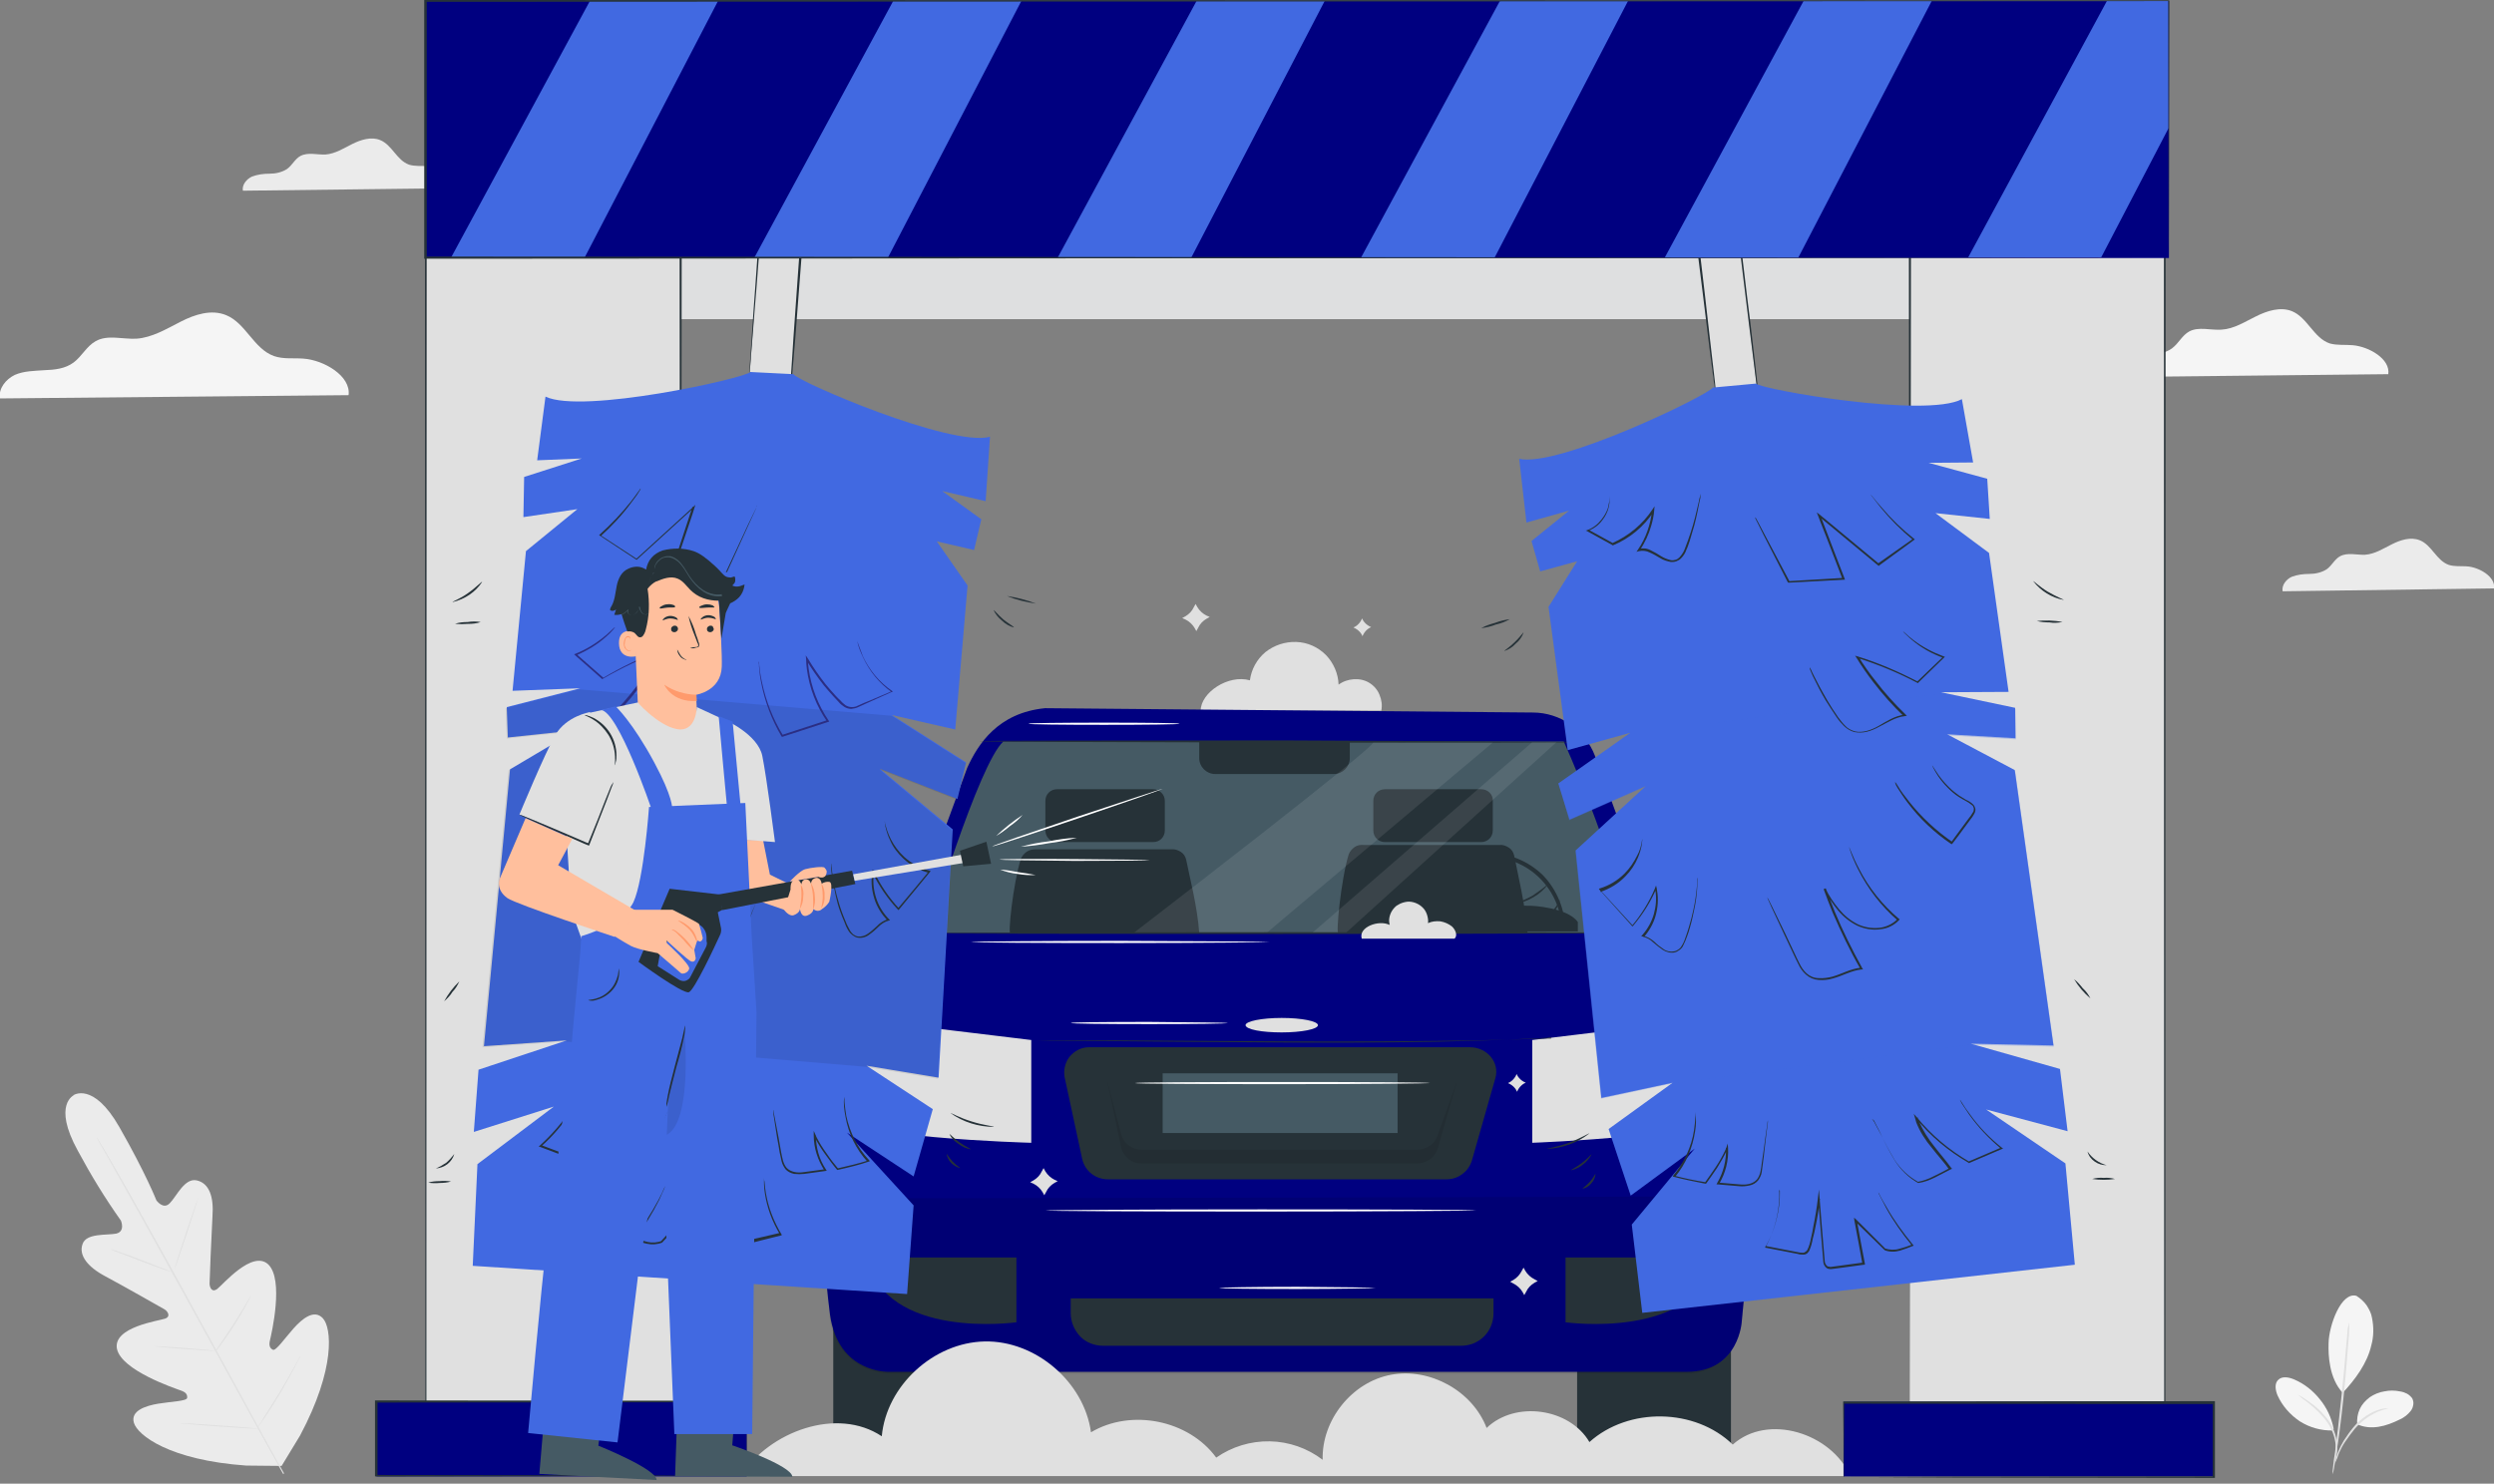 <svg width="689" height="410" viewBox="0 0 689 410" fill="none" xmlns="http://www.w3.org/2000/svg">
<rect x="0" y="0" width="689" height="410" fill="#808080" stroke="none"/>
<g clip-path="url(#clip0_708_866)">
<path d="M689 162.6C689.5 159.4 684.9 156.7 681.4 156.5C679.8 156.4 678.1 156.6 676.5 156.1C673.1 154.9 671.8 150.6 668.5 149.3C666 148.3 663.2 149.2 660.8 150.4C658.4 151.6 656.1 153.1 653.4 153.3C651.1 153.4 648.6 152.6 646.5 153.7C645 154.5 644.2 156.3 642.8 157.3C641.4 158.2 639.7 158.6 638 158.6C636.3 158.6 634.7 158.8 633.1 159.4C631.6 160.1 630.3 161.7 630.6 163.4L689 162.6Z" fill="#EBEBEB"/>
<path d="M125.5 52C125.9 48.8 121.4 46.1 117.9 45.9C116.3 45.8 114.6 46 113 45.5C109.6 44.3 108.3 40 105 38.7C102.6 37.7 99.7 38.6 97.3 39.8C94.9 41 92.6 42.5 89.9 42.7C87.6 42.8 85.1 42 83 43.1C81.5 43.9 80.7 45.7 79.3 46.7C77.9 47.6 76.2 48 74.5 48C72.8 48 71.2 48.2 69.6 48.8C68.1 49.5 66.8 51.1 67.1 52.7L125.5 52Z" fill="#EBEBEB"/>
<path d="M96.3 109.2C97 103.9 89.5 99.5 83.8 99.1C81.1 98.9 78.3 99.3 75.7 98.4C70.1 96.4 67.9 89.3 62.5 87.1C58.4 85.4 53.8 86.9 49.9 88.9C46 90.9 42 93.3 37.7 93.6C33.9 93.8 29.7 92.4 26.4 94.3C23.9 95.7 22.6 98.5 20.3 100.2C18 101.9 15.1 102.2 12.3 102.3C9.5 102.5 6.6 102.5 4.1 103.6C1.6 104.8 -0.5 107.4 -1.74865e-05 110.1L96.3 109.2Z" fill="#F5F5F5"/>
<path d="M20.5 302.6C20.5 302.6 14.4 305.1 21.5 318C25.1 324.7 29 331.1 33.4 337.3C33.4 337.3 34.7 340.3 32.1 340.9C29.5 341.4 23.8 340.7 22.8 343.8C21.7 346.9 24.2 350.1 29.1 352.7C34 355.3 44.5 361.3 45.4 361.8C46.3 362.3 47.3 363.8 45.6 364.4C43.9 365 31.2 366.7 32.3 372.7C33.5 378.7 48.2 383.6 49.8 384.2C51.4 384.7 51.8 385.4 51.7 386.3C51.6 387.2 47.3 387.3 43.7 387.9C40.1 388.5 36 389.9 37 393.2C38 396.6 46.8 403.5 68 405L77.8 405.1L82.9 396.7C92.8 378.1 91.6 366.9 89.2 364.3C86.8 361.7 83.5 364.4 81.1 367.1C78.7 369.8 76.2 373.4 75.4 373C74.6 372.6 74.2 371.9 74.6 370.3C75 368.6 78.5 353.6 74.1 349.4C69.7 345.3 61.5 355.1 60 356.2C58.5 357.3 57.9 355.7 57.9 354.7C57.9 353.7 58.4 341.6 58.7 336.1C59.1 330.7 57.8 327 54.4 326.2C51 325.4 48.8 330.6 46.9 332.5C45.1 334.4 43.2 331.7 43.2 331.7C43.2 331.7 40.3 324.3 33 311.5C25.7 298.7 20.2 302.7 20.2 302.7" fill="#EBEBEB"/>
<path d="M78.2 407.3C72.9 397.9 63.7 381 55.7 366.5C47.7 352 40.5 338.9 35.2 329.5C32.6 324.8 30.4 321 28.9 318.3L27.2 315.3L26.8 314.5L26.7 314.2C26.8 314.3 26.8 314.4 26.9 314.5L27.4 315.3C27.8 316 28.4 317 29.2 318.3C30.7 320.9 32.9 324.7 35.6 329.4C40.9 338.8 48.2 351.9 56.1 366.4C64.1 380.9 73.2 397.8 78.5 407.2" fill="#E0E0E0"/>
<path d="M30.6 345.2C30.8 345.2 31.1 345.3 31.3 345.4C31.7 345.5 32.4 345.7 33.1 346C34.7 346.5 36.8 347.3 39.1 348.2L45 350.5L46.8 351.2C47 351.3 47.2 351.4 47.4 351.5C47.2 351.5 46.9 351.4 46.7 351.3C46.3 351.2 45.6 351 44.9 350.7C43.4 350.2 41.2 349.4 38.9 348.5L32.9 346.2L31.1 345.5C31 345.4 30.8 345.3 30.6 345.2Z" fill="#E0E0E0"/>
<path d="M48.2 350.8C48.1 350.8 49.5 346.4 51.3 340.9C53.1 335.5 54.7 331.1 54.7 331.1C54.8 331.1 53.4 335.5 51.6 341C49.8 346.4 48.3 350.8 48.2 350.8Z" fill="#E0E0E0"/>
<path d="M59.4 373.5C59.5 373.3 59.6 373.1 59.8 372.9L60.9 371.3C61.9 369.9 63.1 368 64.5 365.9C65.9 363.8 67 361.8 67.9 360.4L68.9 358.7C69 358.5 69.1 358.3 69.3 358.1C69.2 358.3 69.1 358.6 69 358.8C68.8 359.2 68.5 359.8 68.1 360.5C67.3 362 66.1 364 64.8 366.1C63.5 368.2 62.1 370.1 61.1 371.5C60.6 372.2 60.2 372.7 59.9 373.1C59.8 373.2 59.6 373.4 59.4 373.5Z" fill="#E0E0E0"/>
<path d="M42.4 372C42.6 372 42.9 372 43.1 372L44.9 372.1C46.4 372.2 48.6 372.3 50.9 372.5C53.3 372.7 55.4 372.9 56.9 373L58.7 373.2C58.9 373.2 59.1 373.3 59.4 373.3C59.2 373.3 59 373.3 58.7 373.3L56.9 373.2C55.4 373.1 53.2 372.9 50.9 372.8C48.5 372.6 46.4 372.4 44.9 372.3L43.1 372.1C42.8 372.1 42.6 372 42.4 372Z" fill="#E0E0E0"/>
<path d="M49.7 393.3C50 393.3 50.3 393.3 50.6 393.3L52.9 393.4C54.9 393.5 57.6 393.7 60.6 393.9C63.6 394.1 66.3 394.3 68.3 394.5L70.6 394.7C70.9 394.7 71.2 394.8 71.5 394.8C71.2 394.8 70.9 394.8 70.6 394.8L68.3 394.7C66.3 394.6 63.6 394.4 60.6 394.2C57.6 394 54.9 393.8 52.9 393.6L50.6 393.4C50.3 393.4 50 393.4 49.7 393.3Z" fill="#E0E0E0"/>
<path d="M71 394.7C71.1 394.4 71.3 394.2 71.5 393.9C71.9 393.4 72.3 392.7 72.8 391.8C73.9 390 75.5 387.6 77.2 384.8C78.9 382 80.3 379.5 81.3 377.7L82.5 375.5C82.6 375.2 82.8 375 83 374.7C82.9 375 82.8 375.3 82.6 375.5C82.3 376 82 376.8 81.5 377.7C80.5 379.6 79.1 382.1 77.5 384.9C75.8 387.7 74.3 390.1 73.1 391.8C72.5 392.7 72 393.4 71.7 393.8C71.4 394.2 71.2 394.4 71 394.7Z" fill="#E0E0E0"/>
<path d="M378.3 188.7C377 187.9 375.5 187.6 374 187.7C372.5 187.8 371 188.3 369.8 189.2C369.7 186.1 368.4 183.2 366.3 181C364.1 178.8 361.2 177.5 358.1 177.4C355 177.3 352 178.3 349.6 180.2C347.2 182.2 345.7 185 345.3 188C339.3 186.3 331.7 191.4 331.7 196.4H381.6C381.9 194.9 381.7 193.4 381.1 192C380.6 190.7 379.6 189.5 378.3 188.7Z" fill="#E0E0E0"/>
<path d="M330.3 166.9L330.8 167.8C331.4 168.8 332.3 169.6 333.3 170.1L334.2 170.5L333.3 171C332.3 171.6 331.5 172.4 331 173.5L330.5 174.4L330 173.5C329.4 172.5 328.5 171.7 327.5 171.2L326.6 170.8L327.5 170.3C328.5 169.7 329.3 168.9 329.8 167.8L330.3 166.9Z" fill="#E0E0E0"/>
<path d="M376.3 170.9L376.6 171.5C377 172.1 377.5 172.6 378.2 173L378.8 173.3L378.2 173.6C377.6 174 377.1 174.5 376.7 175.2L376.4 175.8L376.1 175.2C375.7 174.6 375.2 174.1 374.5 173.7L373.9 173.4L374.5 173.1C375.1 172.7 375.6 172.2 376 171.5L376.3 170.9Z" fill="#E0E0E0"/>
<path d="M659.8 103.4C660.4 99.2 654.5 95.8 650 95.4C647.9 95.2 645.7 95.5 643.6 94.9C639.2 93.4 637.5 87.8 633.2 86C630 84.7 626.3 85.9 623.3 87.4C620.2 88.9 617.2 90.9 613.7 91.1C610.7 91.3 607.4 90.2 604.8 91.6C602.8 92.7 601.9 94.9 600 96.3C598.2 97.6 595.9 97.9 593.7 98C591.5 98.1 589.2 98.1 587.3 99.1C585.3 100 583.7 102.1 584.1 104.2L659.8 103.4Z" fill="#F5F5F5"/>
<path d="M651 358.1C652.1 358.8 653.1 359.7 653.8 360.7C654.5 361.8 655.1 362.9 655.3 364.2C655.8 366.7 655.8 369.3 655.1 371.8C654 376.7 650.6 381.3 647.2 384.9C643.4 380.8 643.2 374.4 643.3 371.2C643.4 366.2 646.8 356.9 651 358.1Z" fill="#F5F5F5"/>
<path d="M651.2 393.6C651.1 392.2 651.3 390.7 651.9 389.4C652.5 388.1 653.5 387 654.7 386.1C655.9 385.3 657.3 384.7 658.7 384.5C660.1 384.2 661.6 384.2 663 384.5C663.7 384.6 664.3 384.8 664.9 385.1C665.5 385.4 666 385.9 666.4 386.4C666.7 387 666.8 387.6 666.7 388.2C666.6 388.8 666.4 389.4 666 389.9C665.2 390.9 664.2 391.7 663.1 392.2C659.1 394.2 655.1 395.3 651.2 393.6Z" fill="#F5F5F5"/>
<path d="M645 404.5C645.4 402.2 646.3 400.1 647.5 398.1C648.3 396.9 649.1 395.7 650.1 394.5C651.8 392.4 654 390.8 656.5 389.8C657.3 389.5 658 389.3 658.9 389.2C659.2 389.2 659.5 389.2 659.8 389.2C659.8 389.3 658.6 389.4 656.7 390.2C654.3 391.3 652.2 392.9 650.5 394.9C649.6 396 648.7 397.2 647.9 398.4C647.2 399.4 646.7 400.4 646.2 401.5C645.9 402.5 645.5 403.5 645 404.5Z" fill="#E0E0E0"/>
<path d="M649 365.4C649 366 649 366.5 649 367.1C649 368.2 648.9 369.7 648.7 371.6C648.4 375.4 648 380.7 647.4 386.5C646.8 392.3 646.1 397.6 645.5 401.3C645.2 403.2 645 404.7 644.8 405.8C644.7 406.4 644.6 406.9 644.4 407.4C644.4 406.8 644.4 406.3 644.5 405.7C644.6 404.5 644.8 403 645.1 401.2C645.6 397.4 646.2 392.2 646.8 386.4C647.4 380.6 647.9 375.4 648.2 371.5C648.4 369.7 648.5 368.2 648.6 367C648.8 366.5 648.9 365.9 649 365.4Z" fill="#E0E0E0"/>
<path d="M644.7 394.8C644.1 391.8 642.8 389 640.9 386.7C639 384.3 636.6 382.4 633.8 381.2C632.4 380.6 630.5 380.2 629.4 381.3C628.3 382.3 628.6 384.2 629.2 385.6C630.5 388.5 632.7 391 635.4 392.8C638.1 394.5 641.3 395.4 644.6 395.3" fill="#F5F5F5"/>
<path d="M634.9 385.5C635.2 385.6 635.4 385.7 635.7 385.9C636.2 386.2 636.9 386.6 637.7 387.2C639.9 388.7 641.8 390.5 643.4 392.7C644.9 394.9 645.7 397.6 645.7 400.3C645.7 401.1 645.6 401.9 645.4 402.7C645.4 403 645.3 403.3 645.2 403.5C645.1 403.5 645.3 402.3 645.3 400.3C645.3 399.1 645.1 398 644.8 396.9C644.4 395.6 643.8 394.3 643 393.1C641.5 391 639.6 389.2 637.6 387.6C636.6 386.9 635.7 386.2 634.9 385.5Z" fill="#E0E0E0"/>
<path d="M235.4 247.8H251.9C252.9 247.8 253.9 248.2 254.6 248.9C255.3 249.6 255.7 250.6 255.7 251.6V262.6H233C231.8 262.6 230.7 262.1 229.9 261.3C229.1 260.5 228.6 259.3 228.6 258.2V254.6C228.6 252.8 229.3 251.1 230.6 249.8C231.9 248.5 233.6 247.8 235.4 247.8Z" fill="#FF725E"/>
<path d="M472.8 262.6H450.1V251.6C450.1 250.6 450.5 249.6 451.2 248.9C451.9 248.2 452.9 247.8 453.9 247.8H470.4C472.2 247.8 473.9 248.5 475.2 249.8C476.5 251.1 477.2 252.8 477.2 254.6V258.2C477.2 259.4 476.7 260.5 475.9 261.3C475.1 262.1 474 262.6 472.8 262.6Z" fill="#FF725E"/>
<path d="M272.7 351.1H230.2V407.7H272.7V351.1Z" fill="#263238"/>
<path d="M478.2 351.1H435.7V407.7H478.2V351.1Z" fill="#263238"/>
<path d="M235.2 275.5L247.6 265.6L267.2 212.2C270.2 205.6 275.7 197 288.7 195.7L423.5 196.9C427.2 196.9 430.9 198.1 433.9 200.2C436.9 202.3 439.3 205.4 440.6 208.8L458.1 256.5L462.9 267.3L474.3 275.2C476.5 276.7 478.2 278.7 479.4 281C480.6 283.3 481.3 285.9 481.3 288.5L485.9 309.7C486.2 311.1 486.3 312.5 486.1 313.9L481.2 365C481.2 365 480.6 379.1 465.9 379.1H245.7C245.7 379.1 231.6 379.7 229.3 363.3C228.1 354.9 224.6 312.7 224.6 312.7C224.8 302.1 229 293.8 229.1 287.4C229.2 285.1 229.8 282.8 230.8 280.7C231.8 278.8 233.3 276.9 235.2 275.5Z" fill="#000080"/>
<g opacity="0.3">
<path opacity="0.3" d="M226.1 331C227.8 331.4 484.5 330.6 484.5 330.6L481.3 363.9C481.3 372.2 474.6 379.6 466.2 379.6H246.5C235.8 379.6 229.2 371.4 229.1 362.1L226.1 331Z" fill="black"/>
</g>
<path d="M236.1 281.5L284.9 287.4V315.8C284.9 315.8 231.8 314.4 228.6 307.3L228.4 288.1C228.4 287.2 228.6 286.3 229 285.5C229.4 284.7 229.9 283.9 230.6 283.3C231.3 282.7 232 282.2 232.9 281.9C233.7 281.6 234.6 281.4 235.6 281.5H236.1Z" fill="#E0E0E0"/>
<path d="M472.1 281.5L423.3 287.4V315.8C423.3 315.8 476.3 313.9 479.5 306.8L479.8 288C479.7 286.2 478.9 284.5 477.6 283.2C476.3 282 474.5 281.3 472.7 281.4L472.1 281.5Z" fill="#E0E0E0"/>
<path d="M256.3 257.8C256.3 257.8 270.4 210.9 277.2 204.9H432C432 204.9 445.3 234 450.2 257.8H256.3Z" fill="#455A64"/>
<path d="M295.8 358.8V362.9C295.8 365.3 296.8 367.6 298.4 369.3C300 371 302.4 371.9 304.8 371.9H403.6C406 371.9 408.3 371 410 369.3C411.7 367.6 412.6 365.3 412.6 362.9V358.8H295.8Z" fill="#263238"/>
<path d="M432.5 347.5V365.4C432.5 365.4 468.7 370.5 473.9 347.5H432.5Z" fill="#263238"/>
<path d="M280.8 347.5V365.4C280.8 365.4 244.6 370.5 239.4 347.5H280.8Z" fill="#263238"/>
<path d="M438.1 205.1C438.1 205.2 400.6 205.3 354.3 205.2C308 205.1 270.5 205 270.5 204.8C270.5 204.7 308 204.6 354.3 204.6C400.5 204.8 438.1 205 438.1 205.1Z" fill="#263238"/>
<path d="M448.8 257.5C448.9 257.4 455.1 261.9 462.7 267.5C470.3 273.2 476.4 277.8 476.3 278C476.2 278.1 470 273.6 462.4 268C454.8 262.3 448.7 257.6 448.8 257.5Z" fill="#263238"/>
<path d="M256.3 257.8C256.4 257.9 251.1 262.5 244.5 268.1C237.9 273.7 232.4 278.1 232.3 278C232.2 277.9 237.5 273.3 244.1 267.7C250.7 262.1 256.2 257.7 256.3 257.8Z" fill="#263238"/>
<path d="M258.1 235.6C258.2 235.7 255.9 242.5 252.8 250.9C249.7 259.3 247.1 266.1 247 266C246.9 266 249.2 259.1 252.3 250.7C255.3 242.3 257.9 235.5 258.1 235.6Z" fill="#263238"/>
<path d="M428.8 286.7H428.4L427.3 286.8L423.1 287C419.5 287.2 414.2 287.4 407.7 287.6C394.7 288 376.7 288.2 356.8 288.1C336.9 288 318.9 287.8 305.9 287.7L290.5 287.6L286.3 287.5H284.8C284.9 287.5 285 287.5 285.2 287.5H306L356.9 287.8C376.8 287.9 394.7 287.7 407.8 287.5C414.3 287.4 419.6 287.2 423.2 287.1L427.4 287H428.5C428.5 286.7 428.6 286.7 428.8 286.7Z" fill="#263238"/>
<path d="M331.4 204.9H372.9V209.5C372.9 210.7 372.4 211.8 371.6 212.6C370.8 213.4 369.7 213.9 368.5 213.9H335.7C334.5 213.9 333.4 213.4 332.6 212.6C331.8 211.8 331.3 210.7 331.3 209.5V204.9H331.4Z" fill="#263238"/>
<path d="M432.4 257H431.4C431.4 251.6 429.2 246.5 425.4 242.7C421.6 238.9 416.4 236.8 411 236.8C405.6 236.8 400.4 238.9 396.6 242.7C392.8 246.5 390.6 251.7 390.6 257H389.6C389.6 251.3 391.9 245.9 395.9 241.9C399.9 237.9 405.4 235.7 411.1 235.7C416.8 235.7 422.2 237.9 426.3 241.9C430.1 245.9 432.4 251.3 432.4 257Z" fill="#263238"/>
<path d="M382.7 256.1C382.7 256.1 385.7 250.6 394.4 250.3C402.5 250.1 423 250.3 423 250.3C423 250.3 433 250.7 435.9 254.8V257.4H382.7V256.1Z" fill="#263238"/>
<path d="M279.2 257.9C278.3 258.9 279.9 244.1 282 237.4C282.3 236.6 282.9 235.9 283.6 235.4C284.3 234.9 285.2 234.7 286.1 234.7H323.6C324.5 234.6 325.4 234.9 326.2 235.4C327 235.9 327.5 236.7 327.7 237.6C328.6 242.2 330.8 250.5 331.3 257.8L279.2 257.9Z" fill="#263238"/>
<path d="M318.5 218.1H292C290.2 218.1 288.8 219.5 288.8 221.3V229.5C288.8 231.3 290.2 232.7 292 232.7H318.6C320.4 232.7 321.8 231.3 321.8 229.5V221.3C321.8 219.5 320.3 218.1 318.5 218.1Z" fill="#263238"/>
<path d="M369.8 257.8C368.9 258.8 370.5 242.8 372.6 236.1C372.9 235.3 373.5 234.6 374.2 234.1C374.9 233.6 375.8 233.4 376.7 233.5H414.2C415.1 233.4 416 233.7 416.8 234.2C417.6 234.7 418.1 235.5 418.3 236.4C419.2 241 421.5 250.6 422 257.8H369.8Z" fill="#263238"/>
<path d="M409.2 218.1H382.6C380.8 218.1 379.4 219.5 379.4 221.3V229.5C379.4 231.3 380.8 232.7 382.6 232.7H409.2C411 232.7 412.4 231.3 412.4 229.5V221.3C412.5 219.5 411 218.1 409.2 218.1Z" fill="#263238"/>
<path d="M399.6 325.9H306.1C304.5 325.9 302.9 325.4 301.6 324.4C300.3 323.4 299.4 322 299 320.4L294.1 297.6C293.8 295.8 294.2 293.9 295.2 292.4C296.3 290.9 297.9 289.8 299.7 289.5C300.2 289.4 300.7 289.4 301.2 289.4H406.1C410.9 289.4 414.4 293.7 413.1 298L406.6 320.8C406.1 322.3 405.2 323.6 403.9 324.5C402.7 325.4 401.2 325.9 399.6 325.9Z" fill="#263238"/>
<path d="M460.5 264.4C460 263.6 459.6 262.8 459.3 262C458.6 260.5 457.7 258.4 456.9 256C456 253.6 455.3 251.5 454.8 249.9C454.5 249.1 454.3 248.2 454.1 247.3C454.5 248.1 454.8 248.9 455.1 249.8L457.3 255.9C458.2 258.2 458.9 260.2 459.6 261.9C460 262.6 460.3 263.5 460.5 264.4Z" fill="#263238"/>
<g opacity="0.3">
<path opacity="0.3" d="M397.2 313.6C396.8 314.8 396.1 315.9 395 316.6C394 317.3 392.7 317.7 391.4 317.7H315.5C314.2 317.7 312.9 317.3 311.8 316.5C310.7 315.7 310 314.5 309.7 313.3L305.8 298.4L309.7 317C310 318.3 310.7 319.4 311.8 320.3C312.9 321.2 314.2 321.5 315.5 321.5H391.4C392.7 321.5 393.9 321.1 395 320.4C396 319.7 396.8 318.6 397.2 317.4L402.5 298.9L397.2 313.6Z" fill="black"/>
</g>
<path d="M386.1 296.6H321.2V313.1H386.1V296.6Z" fill="#455A64"/>
<g opacity="0.3">
<path opacity="0.3" d="M379.4 205.1C380.1 206.4 313.2 257.8 313.2 257.8L349.8 257.9L412.4 205.2H379.4V205.1Z" fill="white"/>
</g>
<g opacity="0.3">
<path opacity="0.3" d="M362.5 257.8L423.3 205.1H430L371.7 257.9L362.5 257.8Z" fill="white"/>
</g>
<path d="M354.1 285.3C359.6 285.3 364.1 284.4 364.1 283.3C364.1 282.2 359.6 281.3 354.1 281.3C348.6 281.3 344.1 282.2 344.1 283.3C344.2 284.5 348.6 285.3 354.1 285.3Z" fill="#E0E0E0"/>
<path d="M450.1 257.8C450.1 257.9 406.7 258.1 353.2 258.1C299.7 258.1 256.3 258 256.3 257.9C256.3 257.8 299.7 257.6 353.2 257.6C406.7 257.6 450.1 257.6 450.1 257.8Z" fill="#263238"/>
<path d="M401.1 256C400.2 255.3 399.1 254.8 397.9 254.6C396.7 254.5 395.6 254.6 394.5 255.1C394.6 254.4 394.5 253.7 394.3 253C394.1 252.3 393.8 251.7 393.4 251.2C392.5 250.1 391.2 249.4 389.8 249.2C389.1 249.1 388.4 249.2 387.7 249.4C387 249.6 386.4 249.9 385.8 250.3C384.7 251.2 384 252.4 383.8 253.8C383.7 254.4 383.8 255 383.9 255.6C380.9 254.1 375.2 256.2 376.2 259.4H401.8C402.8 258.6 402.1 256.9 401.1 256Z" fill="#E0E0E0"/>
<path d="M325.9 200C325.9 200.2 316.5 200.3 305 200.3C293.5 200.3 284.1 200.2 284.1 200C284.1 199.8 293.5 199.7 305 199.7C316.5 199.7 325.9 199.8 325.9 200Z" fill="white"/>
<path d="M350.8 260.3C350.8 260.4 332.3 260.6 309.5 260.6C286.7 260.6 268.2 260.5 268.2 260.3C268.2 260.2 286.7 260 309.5 260C332.3 260.1 350.8 260.2 350.8 260.3Z" fill="white"/>
<path d="M339.2 282.7C339.2 282.9 329.5 283 317.5 283C305.5 283 295.8 282.9 295.8 282.7C295.8 282.5 305.5 282.4 317.5 282.4C329.5 282.5 339.2 282.6 339.2 282.7Z" fill="white"/>
<path d="M407.8 334.5C407.8 334.6 381.1 334.8 348.3 334.8C315.5 334.8 288.8 334.7 288.8 334.5C288.8 334.4 315.4 334.2 348.3 334.2C381.2 334.2 407.8 334.3 407.8 334.5Z" fill="white"/>
<path d="M380 355.9C380 356 370.3 356.2 358.4 356.2C346.5 356.2 336.8 356.1 336.8 355.9C336.8 355.8 346.4 355.6 358.4 355.6C370.3 355.7 380 355.8 380 355.9Z" fill="white"/>
<path d="M420.9 350.3L421.4 351.2C422 352.2 422.9 353 423.9 353.5L424.8 354L423.9 354.5C422.9 355.1 422.1 355.9 421.6 357L421.1 357.9L420.6 357C420 356 419.1 355.2 418.1 354.7L417.2 354.2L418.1 353.7C419.1 353.1 419.9 352.2 420.4 351.2L420.9 350.3Z" fill="#E0E0E0"/>
<path d="M288.3 322.8L288.8 323.7C289.4 324.7 290.3 325.5 291.3 326L292.2 326.4L291.3 326.9C290.3 327.5 289.5 328.3 289 329.4L288.5 330.3L288 329.4C287.4 328.4 286.5 327.6 285.5 327.1L284.6 326.7L285.5 326.2C286.5 325.6 287.3 324.8 287.8 323.7L288.3 322.8Z" fill="#E0E0E0"/>
<path d="M419 296.8L419.3 297.4C419.7 298 420.2 298.5 420.9 298.9L421.5 299.2L420.9 299.5C420.3 299.9 419.8 300.4 419.4 301.1L419.1 301.7L418.8 301.1C418.4 300.5 417.9 300 417.2 299.6L416.6 299.3L417.2 299C417.8 298.6 418.3 298.1 418.7 297.4L419 296.8Z" fill="#E0E0E0"/>
<path d="M478.7 399.2C468.3 389.1 449.9 388.8 439.1 398.5C433.6 389.1 418.6 387 410.7 394.6C406.8 384.4 395.1 377.9 384.3 379.9C373.5 381.9 365.1 392.4 365.4 403.4C361.2 400.2 356.1 398.4 350.8 398.3C345.5 398.2 340.3 399.8 336 402.8C328.4 392.4 312.5 389.2 301.4 395.8C299.5 381.9 286.1 370.4 272 370.7C257.9 371 244.9 382.9 243.6 396.9C231.3 388.7 212.6 395.5 204.6 407.9H511.2C505.9 396 488.4 390.5 478.7 399.2Z" fill="#E0E0E0"/>
<path d="M395.1 299.3C395.1 299.4 376.8 299.6 354.3 299.6C331.8 299.6 313.5 299.5 313.5 299.3C313.5 299.1 331.8 299 354.3 299C376.8 299 395.1 299.1 395.1 299.3Z" fill="white"/>
<path d="M573.9 38.3H134V88.2H574V38.3H573.9Z" fill="#DEDFE0"/>
<path d="M573.9 88.1H133.9V38.2H573.9V88.1ZM134 88.1H573.9V38.3H134V88.1Z" fill="#263238"/>
<path d="M598 2.5H527.6V387.4H598V2.5Z" fill="#E0E0E0"/>
<path d="M527.6 387.4C527.6 384.8 527.5 220.7 527.3 2.5V2.2H598.3V2.5C598.2 165.3 598.2 308.1 598.2 387.4V387.5H598L527.6 387.4L598 387.3L597.9 387.4C597.9 308.1 597.8 165.3 597.8 2.5L598.1 2.8H527.7L528 2.5C527.7 220.7 527.6 384.8 527.6 387.4Z" fill="#263238"/>
<path d="M611.5 387.4H509.3V408H611.6V387.4H611.5Z" fill="#000080"/>
<path d="M509.3 408.1V402.7C509.3 399.1 509.3 394 509.2 387.4V387.3H509.3L611.6 387.2H611.9V408.4H611.6L538.6 408.3L517.1 408.2H517.2L538.8 408.1L611.6 408L611.3 408.3V387.7L611.6 388L509.3 387.9L509.5 387.8C509.5 394.3 509.4 399.4 509.4 403V408.1H509.3Z" fill="#263238"/>
<path d="M479.7 59.5L468.2 60.9L474.3 111.8L485.8 110.4L479.7 59.5Z" fill="#E0E0E0"/>
<path d="M474.3 111.7C474.3 111.6 474.3 111.5 474.3 111.5C474.3 111.3 474.2 111 474.2 110.8C474.1 110.1 474 109.2 473.8 108C473.5 105.5 473 101.8 472.4 97.3C471.3 88.1 469.7 75.4 467.9 60.9V60.6H468.2L479.7 59.2C480.3 59.7 479.9 59.3 480 59.4V59.9L480.1 60.4L480.2 61.4L480.4 63.4C480.6 64.7 480.7 66 480.9 67.3C481.2 69.8 481.5 72.3 481.8 74.8C482.4 79.7 482.9 84.3 483.5 88.7C484.5 97.4 485.4 104.8 486 110.5V110.7H485.9L477.4 111.7L475.2 111.9L474.6 112L475.2 111.9L477.5 111.6L485.9 110.5L485.8 110.7C485.1 105.1 484.2 97.6 483.1 89C482.6 84.7 482 80 481.4 75.1C481.1 72.7 480.8 70.2 480.5 67.6C480.4 66.3 480.2 65 480 63.7L479.8 61.7L479.7 60.7L479.6 60.2V59.7C479.7 59.8 479.3 59.4 479.9 59.9L468.4 61.3L468.6 61C470.3 75.4 471.8 88.1 472.8 97.2C473.3 101.7 473.8 105.4 474 107.9C474.1 109.1 474.2 110.1 474.3 110.8C474.3 111.1 474.3 111.3 474.4 111.6C474.4 111.7 474.3 111.7 474.3 111.7Z" fill="#263238"/>
<path d="M430.5 216.5L450.4 202.5L433.1 207.3L427.8 167.7L435.7 155.1L425.5 157.9L423.1 149.5L433.5 141.1L421.7 144.4L419.7 126.8C430.7 129.2 471.9 109.2 473.2 107.1L485.1 106C486.9 107.7 532 115.6 542 110.3L545.1 127.8L532.8 127.9L549 132.3L549.7 143.4L534.7 141.8L549.5 152.8L554.9 191.2L536.2 191.3L556.7 195.6L556.8 204L537.9 202.9L556.6 212.8L567.3 288.9L544.4 288.4L569.1 295.4L571.2 312.6L548.7 306.6L570.6 321.5L573.2 349.5L453.7 362.8L450.8 338.4L468.2 317.4L450.5 330.4L444.4 312L462.1 299.2L442.4 303.4L435.3 235L454.7 217.2L433.6 226.5L430.5 216.5Z" fill="#4169E1"/>
<path opacity="0.3" d="M536.3 191.6L556.8 195.9L556.9 204.3L538 203.2L556.7 213.1L567.4 289.2L544.5 288.7L462 299.4L442.3 303.6L435.2 235.2L454.6 217.4L433.5 226.7L430.7 216.7L450.6 202.7" fill="#4169E1"/>
<path d="M525.8 174.7C528.9 177.9 532.7 180.3 537 181.8L529.8 188.7C524.5 185.9 518.9 183.5 513.2 181.7C516.9 187.6 521.3 193 526.3 197.8C523.7 198 521.5 199.6 519.3 200.8C517 202 514.4 203 511.9 202.1C510.1 201.4 508.9 199.8 507.8 198.3C504.7 194 502.2 189.3 500.1 184.4" fill="#4169E1"/>
<path d="M500 184.4C500.1 184.6 500.2 184.8 500.3 185C500.5 185.5 500.8 186.1 501.2 186.9C502 188.5 503.2 190.8 504.9 193.7C505.7 195.1 506.7 196.6 507.8 198.2C508.4 199 509 199.8 509.7 200.5C510.4 201.3 511.4 201.8 512.4 202.1C514.5 202.6 516.9 201.8 519 200.6C521.1 199.4 523.4 197.8 526.2 197.5L526 198C523 195.1 520.2 192 517.6 188.6C515.9 186.4 514.3 184.1 512.9 181.8L512.5 181.2L513.2 181.4C519 183.2 524.5 185.6 529.9 188.4H529.6L536.8 181.5L536.9 181.8C533.8 180.7 530.9 179.1 528.4 177C527.7 176.4 527.1 175.9 526.4 175.2L525.9 174.7C525.8 174.6 525.8 174.6 525.8 174.5C526 174.7 526.3 174.9 526.5 175.1C526.9 175.5 527.6 176.1 528.5 176.8C531.1 178.8 534 180.3 537 181.4L537.3 181.5L537.1 181.7L529.9 188.7L529.8 188.8L529.7 188.7C524.4 185.9 518.8 183.6 513.1 181.8L513.4 181.4C514.8 183.7 516.4 186 518.1 188.1C520.6 191.4 523.4 194.5 526.4 197.4L526.8 197.8L526.2 197.9C523.6 198.2 521.4 199.7 519.2 200.8C518.1 201.4 517 201.9 515.8 202.2C514.6 202.5 513.4 202.5 512.3 202.3C511.2 202 510.2 201.4 509.4 200.6C508.7 199.9 508 199.1 507.4 198.2C506.3 196.6 505.3 195 504.4 193.6C503.1 191.4 501.9 189.1 500.8 186.8C500.4 186 500.2 185.3 500 184.9C500 184.8 500 184.6 500 184.4Z" fill="#263238"/>
<path d="M484.9 142.9C485 143 485 143.1 485.1 143.2L485.6 144.1C486.1 145 486.7 146.2 487.5 147.7L494.4 160.7L494.2 160.6L509.2 159.7L509 160C507.1 155.1 505.1 149.7 502.9 144.2C502.7 143.7 502.5 143.2 502.3 142.6L501.9 141.6L502.7 142.2L519.1 155.8H518.7L528.5 148.9V149.2C525.2 146.5 522.3 143.6 519.6 140.3C518.6 139.1 518 138.2 517.5 137.6L517 137C516.9 136.9 516.9 136.8 516.8 136.7C516.9 136.8 516.9 136.8 517 136.9L517.6 137.6C518.1 138.2 518.8 139.1 519.8 140.2C522.5 143.4 525.5 146.3 528.8 148.9L529 149.1L528.8 149.2L519.1 156.3L519 156.4L518.9 156.3L502.5 142.7L502.9 142.4L503.5 144C505.6 149.6 507.7 154.9 509.6 159.9L509.7 160.2H509.4L494.4 161H494L493.9 160.9L487.2 147.8L485.4 144.2L484.9 143.2C485 143.1 484.9 143 484.9 142.9Z" fill="#263238"/>
<path d="M444.7 137.1C444.7 137.2 444.7 137.2 444.7 137.3C444.7 137.5 444.7 137.7 444.7 137.9C444.7 138.7 444.6 139.5 444.4 140.3C444.1 141.5 443.5 142.7 442.7 143.7C441.7 145.1 440.3 146.1 438.7 146.7V146.3L445.6 150.1H445.4C449.9 148.1 453.8 144.9 456.5 140.8L457.1 139.9L457 141C456.9 142.4 456.6 143.8 456.2 145.2C455.5 147.7 454.4 150 453 152.1L452.7 151.7C453.8 151.4 455 151.5 456.1 152.1C457.1 152.6 458 153.1 458.9 153.7C459.7 154.2 460.7 154.6 461.6 154.8C462 154.9 462.5 154.8 462.9 154.7C463.3 154.6 463.7 154.3 464 154C464.6 153.3 465.1 152.6 465.4 151.8C465.7 151 466 150.2 466.3 149.4C466.9 147.8 467.3 146.4 467.7 145.1C468.5 142.4 468.9 140.2 469.3 138.7C469.4 138 469.6 137.4 469.7 137C469.7 136.8 469.8 136.6 469.8 136.4C469.8 136.6 469.8 136.8 469.8 137C469.8 137.4 469.7 138 469.5 138.7C469.2 140.2 468.8 142.4 468.1 145.1C467.7 146.4 467.3 147.9 466.8 149.5C466.5 150.3 466.3 151.1 465.9 151.9C465.6 152.8 465.1 153.6 464.4 154.3C464 154.7 463.6 154.9 463.1 155.1C462.6 155.3 462.1 155.3 461.6 155.3C460.6 155.1 459.5 154.8 458.6 154.2C457.7 153.7 456.8 153.1 455.8 152.7C454.9 152.2 453.8 152.1 452.8 152.3L452.1 152.5L452.5 151.9C454.7 148.7 456 144.9 456.4 141.1L456.9 141.3C454.2 145.5 450.2 148.8 445.6 150.7H445.5L445.4 150.6L438.5 146.8L438.1 146.6L438.5 146.5C440.1 145.9 441.4 144.9 442.4 143.6C443.2 142.6 443.8 141.6 444.2 140.4C444.5 139.2 444.7 138.1 444.7 137.1Z" fill="#263238"/>
<path d="M517.2 309.2C517.3 309.3 517.4 309.4 517.4 309.5C517.5 309.7 517.8 310 518 310.5C518.5 311.4 519.2 312.7 520.1 314.4C521.1 316.5 522.2 318.5 523.4 320.5C525 323 527.2 325.1 529.9 326.6H529.8C531.3 326.3 532.8 325.8 534.1 325.1C535.6 324.4 537.1 323.6 538.6 322.8L538.5 323.2C537.1 321.2 535.3 319.3 533.7 317.2C531.9 315.1 530.4 312.7 529.4 310.2C529.3 309.8 529.2 309.5 529.1 309.1L528.7 307.8L529.6 308.8C533.6 313.7 538.5 317.8 544 321H543.8L552.9 317.1V317.5C549.5 314.7 546.5 311.5 544 308C543.1 306.7 542.5 305.7 542 305C541.8 304.7 541.7 304.4 541.6 304.2C541.5 304.1 541.5 304 541.5 303.9C541.6 304 541.6 304.1 541.7 304.2L542.2 305C542.6 305.7 543.3 306.7 544.2 307.9C546.7 311.4 549.7 314.5 553.1 317.2L553.4 317.4L553.1 317.5L544 321.4H543.9L543.8 321.3C538.3 318.1 533.3 314 529.3 309L529.8 308.8C529.9 309.1 530 309.5 530.1 309.8C531.2 312.3 532.6 314.6 534.3 316.7C535.9 318.8 537.6 320.7 539.1 322.8L539.3 323L539 323.1C535.9 324.6 533.1 326.5 530 326.9H529.9C527.2 325.4 525 323.2 523.4 320.6C522.2 318.6 521.1 316.6 520.1 314.4C519.3 312.7 518.6 311.3 518.1 310.4C517.9 309.9 517.7 309.6 517.5 309.4C517.2 309.4 517.2 309.3 517.2 309.2Z" fill="#263238"/>
<path d="M468.4 307.3C468.6 309.1 468.6 310.8 468.3 312.6C467.6 317.3 465.7 321.7 462.7 325.3L462.6 324.9C465.2 325.6 468.1 326.2 471.2 326.7L471 326.8C472 325.4 473 324 474 322.5C475 321 475.9 319.4 476.7 317.7L476.9 317.2L477.3 316L477.4 317.2C477.6 320.7 476.7 324.2 474.9 327.2L474.7 326.8L480.6 327.3C482.4 327.5 484.3 327.2 485.4 325.9C486.4 324.6 486.5 323 486.7 321.5C486.9 320 487.1 318.7 487.3 317.4C487.6 315 487.9 313 488.1 311.6C488.2 311 488.3 310.4 488.3 310.1C488.3 309.9 488.4 309.7 488.4 309.6C488.4 309.8 488.4 310 488.4 310.1C488.4 310.5 488.3 311 488.2 311.7C488 313.1 487.8 315.1 487.5 317.5C487.4 318.7 487.2 320.1 487 321.6C486.9 322.3 486.8 323.1 486.7 323.9C486.6 324.7 486.2 325.5 485.7 326.2C485.1 326.9 484.3 327.4 483.3 327.6C482.4 327.8 481.4 327.9 480.5 327.8L474.6 327.3H474.2L474.4 326.9C476.1 324 477 320.6 476.8 317.2L477.3 317.3L477.1 317.8C476.3 319.5 475.4 321.1 474.4 322.7C473.4 324.2 472.4 325.6 471.4 327L471.3 327.1H471.1C468 326.5 465.1 325.9 462.4 325.2L462.1 325.1L462.3 324.8C465.3 321.2 467.3 316.9 468 312.3C468.2 311 468.3 309.7 468.4 308.4C468.4 308.3 468.4 307.8 468.4 307.3Z" fill="#263238"/>
<path d="M491.5 328.6C491.6 330.1 491.6 331.5 491.4 333C491 337.1 489.7 341 487.8 344.6L487.7 344.3L493.4 345.4L496.5 346C497 346.1 497.5 346.2 498.1 346.2C498.3 346.2 498.6 346.1 498.8 345.9C499 345.8 499.2 345.6 499.3 345.4C499.8 344.4 500.1 343.3 500.3 342.2C500.6 341 500.8 339.9 501 338.7C501.5 336.3 501.9 333.8 502.2 331.2L502.5 328.7L502.7 331.2C503.1 336.6 503.6 342.4 504.1 348.4C504.1 348.9 504.3 349.3 504.6 349.7C504.8 349.9 504.9 350 505.2 350C505.4 350.1 505.6 350.1 505.8 350.1C506.8 350 507.8 349.8 508.8 349.7L514.7 348.9L514.5 349.2C513.8 345.1 513 341.1 512.3 337.3L512.2 336.5L512.8 337L520.8 345H520.7C522 345.4 523.4 345.5 524.7 345.1C525.9 344.8 527.1 344.4 528.3 343.9L528.2 344.2C525.5 340.9 523 337.4 521 333.7C520.3 332.4 519.8 331.3 519.4 330.6L519 329.8C519 329.7 518.9 329.6 518.9 329.5C519 329.6 519 329.7 519.1 329.8L519.5 330.6C519.9 331.3 520.4 332.3 521.2 333.6C523.3 337.3 525.8 340.7 528.5 344L528.7 344.2L528.5 344.3C527.3 344.8 526.1 345.2 524.9 345.6C523.5 346 522 346 520.7 345.5L512.6 337.6L513 337.4C513.7 341.2 514.4 345.1 515.2 349.2V349.5H514.9L509 350.3C508 350.4 507 350.6 505.9 350.7C505.6 350.7 505.3 350.7 505 350.6C504.7 350.5 504.5 350.3 504.3 350.1C503.9 349.6 503.7 349.1 503.7 348.5C503.2 342.5 502.7 336.7 502.3 331.3H502.8C502.5 333.9 502.1 336.4 501.6 338.8C501.4 340 501.1 341.2 500.8 342.3C500.6 343.5 500.3 344.6 499.8 345.7C499.6 346 499.4 346.2 499.2 346.4C498.9 346.6 498.6 346.7 498.3 346.7C497.7 346.7 497.2 346.7 496.6 346.5L493.5 345.9L487.8 344.8H487.6L487.7 344.6C489.7 341.1 491 337.2 491.5 333.2C491.7 331.8 491.7 330.7 491.7 329.9V329C491.5 328.9 491.5 328.8 491.5 328.6Z" fill="#263238"/>
<path d="M488.2 247.9C488.2 247.9 488.2 247.9 488.3 248.1L488.6 248.6L489.6 250.6L493.2 258L495.7 263.3C496.2 264.3 496.6 265.3 497.1 266.2C497.6 267.2 498.2 268.2 499.1 269C500 269.8 501.2 270.3 502.4 270.3C503.7 270.4 505 270.2 506.2 269.9C508.7 269.2 511.2 267.7 514.2 267.4L514 267.8C511.1 262.8 508.6 257.5 506.3 252.2C505.4 250 504.6 247.9 503.8 245.7L504.3 245.5C505.3 247.6 506.6 249.5 508.1 251.3C509.5 253 511.2 254.4 513.2 255.4C515.1 256.3 517.2 256.6 519.2 256.4C521.1 256.2 522.9 255.3 524.2 254V254.3C519.7 250.4 516 245.6 513.3 240.2C512.3 238.2 511.4 236.1 510.8 234C510.9 234.1 510.9 234.3 511 234.4L511.5 235.6C511.9 236.6 512.6 238.2 513.6 240.1C516.3 245.4 520.1 250.1 524.6 253.9L524.8 254L524.7 254.2C523.3 255.7 521.5 256.6 519.4 256.8C517.3 257.1 515.1 256.7 513.1 255.8C511.1 254.8 509.3 253.4 507.8 251.6C506.3 249.8 505 247.8 503.9 245.7L504.4 245.5C505.2 247.6 506 249.8 506.9 252C509.1 257.3 511.7 262.5 514.5 267.6L514.7 267.9H514.3C511.4 268.2 509 269.7 506.3 270.4C505 270.8 503.7 270.9 502.4 270.8C501.1 270.7 499.9 270.2 498.9 269.3C498 268.5 497.3 267.5 496.8 266.4C496.3 265.4 495.8 264.4 495.4 263.5L492.9 258.2L489.4 250.7C489 249.8 488.7 249.2 488.5 248.7C488.4 248.5 488.3 248.3 488.3 248.2L488.2 247.9Z" fill="#263238"/>
<path d="M453.7 231.8C453.7 231.9 453.7 232 453.7 232.2C453.7 232.5 453.6 232.9 453.6 233.2C453.4 234.5 453 235.8 452.5 237C451.7 238.9 450.5 240.7 449 242.2C447.1 244.2 444.7 245.6 442.1 246.5L442.2 246.1L451.2 255.9H450.8C453.4 252.8 455.6 249.3 457.2 245.5L457.5 244.7L457.7 245.5C457.7 245.7 457.8 246 457.8 246.2C458.2 248.5 458 250.8 457.4 253C456.8 255.2 455.6 257.3 454.1 259L454 258.6C455.2 258.9 456.2 259.5 457.1 260.3C457.9 261.1 458.7 261.7 459.6 262.3C460.4 262.9 461.5 263.1 462.5 262.9C463 262.8 463.4 262.6 463.8 262.3C464.2 262 464.5 261.6 464.7 261.2C465.2 260.4 465.5 259.5 465.8 258.6C466.1 257.7 466.4 256.9 466.6 256.1C467.1 254.5 467.5 252.9 467.8 251.5C468.3 249.3 468.6 247.1 468.8 244.9C468.9 244.2 468.9 243.6 468.9 243.1C468.9 242.9 468.9 242.7 469 242.5C469 242.7 469 242.9 469 243.1C469 243.5 469 244.1 468.9 244.9C468.8 247.1 468.5 249.4 468 251.6C467.7 253 467.4 254.5 466.9 256.2C466.7 257 466.4 257.9 466.1 258.7C465.8 259.6 465.4 260.5 465 261.3C464.8 261.8 464.4 262.2 464 262.5C463.6 262.8 463.1 263.1 462.6 263.2C461.5 263.4 460.3 263.1 459.4 262.5C458.5 261.9 457.6 261.2 456.7 260.4C455.9 259.6 454.9 259.1 453.8 258.8L453.4 258.7L453.7 258.4C455.2 256.7 456.3 254.7 456.9 252.6C457.5 250.4 457.7 248.2 457.3 246L457.2 245.3H457.7C456.1 249.1 453.9 252.6 451.2 255.8L451 256L450.8 255.8L441.9 245.9L441.7 245.6L442 245.5C444.6 244.7 446.9 243.3 448.8 241.4C450.3 239.9 451.4 238.2 452.3 236.4C453 235.2 453.5 233.5 453.7 231.8Z" fill="#263238"/>
<path d="M523.5 216C523.9 216.5 524.2 217 524.5 217.5C525.1 218.5 526.1 219.9 527.4 221.5C530.8 225.8 534.9 229.6 539.4 232.7L539 232.8L540.6 230.6L543.7 226.4C544.2 225.8 544.7 225.1 545.1 224.4C545.3 224.1 545.3 223.7 545.3 223.4C545.2 223 545.1 222.7 544.8 222.5C544.2 222 543.6 221.6 543 221.3C542.3 220.9 541.7 220.6 541.1 220.2C540 219.5 539 218.6 538.1 217.7C536.8 216.4 535.6 214.9 534.7 213.3C534.4 212.7 534.1 212.3 534 212C533.9 211.8 533.8 211.7 533.8 211.5C533.8 211.5 534.2 212.1 534.9 213.2C535.9 214.8 537.1 216.2 538.4 217.5C539.3 218.4 540.3 219.2 541.3 219.9C541.9 220.3 542.5 220.6 543.1 221C543.8 221.3 544.5 221.7 545.1 222.3C545.4 222.6 545.6 223 545.7 223.4C545.8 223.8 545.7 224.3 545.5 224.7C545.1 225.5 544.6 226.2 544.1 226.8L541 231L539.4 233.1L539.2 233.3L539 233.2C534.4 230.1 530.3 226.2 527 221.8C526 220.5 525.1 219.1 524.2 217.7C523.9 217.2 523.7 216.8 523.6 216.5C523.6 216.3 523.6 216.2 523.5 216Z" fill="#263238"/>
<path d="M415.6 179.9C415.5 179.8 417 178.9 418.4 177.5C419.9 176.1 420.8 174.7 420.9 174.8C420.5 176 419.7 177.1 418.7 177.9C417.9 178.8 416.8 179.5 415.6 179.9Z" fill="#263238"/>
<path d="M409.2 173.6C410.4 172.9 411.7 172.5 413.1 172.1C414.4 171.6 415.7 171.3 417.1 171.1C415.9 171.8 414.6 172.3 413.2 172.6C412 173.1 410.6 173.4 409.2 173.6Z" fill="#263238"/>
<path d="M570.2 165.8C566.8 165.2 563.8 163.3 561.7 160.6C561.8 160.5 563.4 162.1 565.7 163.5C568.1 164.9 570.2 165.7 570.2 165.8Z" fill="#263238"/>
<path d="M569.8 171.9C568.6 172.1 567.4 172.2 566.2 172C565 172 563.8 171.9 562.7 171.6C565 171.4 567.4 171.4 569.8 171.9Z" fill="#263238"/>
<path d="M424.7 255.3C427.4 253.7 429.6 251.4 431 248.6C430.6 250.2 429.8 251.6 428.7 252.8C427.6 254 426.2 254.8 424.7 255.3Z" fill="#263238"/>
<path d="M418.4 249.8C420.1 249.1 421.8 248.4 423.4 247.5C424.9 246.5 426.4 245.4 427.8 244.2C426.7 245.7 425.3 247 423.7 247.9C422.1 248.9 420.3 249.5 418.4 249.8Z" fill="#263238"/>
<path d="M577.5 275.9C575.7 274.4 574.2 272.6 573 270.6C573.9 271.3 574.7 272.2 575.4 273.1C576.3 273.9 577 274.9 577.5 275.9Z" fill="#263238"/>
<path d="M437.2 328.5C437.1 328.4 438.2 327.7 439.2 326.6C440.2 325.5 440.7 324.3 440.8 324.4C440.7 325.4 440.3 326.3 439.6 327C439 327.8 438.2 328.3 437.2 328.5Z" fill="#263238"/>
<path d="M434 323.4C433.9 323.3 435.4 322.6 437 321.4C438.6 320.2 439.6 318.9 439.7 319C439.1 320.1 438.3 321.1 437.3 321.8C436.4 322.6 435.3 323.1 434 323.4Z" fill="#263238"/>
<path d="M427.4 317.5C427.4 317.3 430.2 317 433.4 315.8C436.6 314.6 439 313.1 439.1 313.2C435.8 315.8 431.6 317.3 427.4 317.5Z" fill="#263238"/>
<path d="M582 322C580.8 322 579.7 321.7 578.7 321C577.7 320.3 577 319.4 576.7 318.2C577.9 320 579.8 321.4 582 322Z" fill="#263238"/>
<path d="M584.3 325.8C582.2 326.1 580.1 326.1 578 325.8C579 325.5 580.1 325.4 581.2 325.5C582.2 325.4 583.2 325.5 584.3 325.8Z" fill="#263238"/>
<path d="M188 2.5H117.6V387.4H188V2.5Z" fill="#E0E0E0"/>
<path d="M188 387.4C188 384.8 187.9 220.7 187.7 2.5L188 2.8H117.6L117.9 2.5C117.8 165.3 117.8 308.1 117.8 387.4L117.7 387.3L188 387.4L117.6 387.5H117.5V387.4C117.5 308.1 117.4 165.3 117.4 2.5V2.2H188.4V2.5C188.1 220.7 188 384.8 188 387.4Z" fill="#263238"/>
<path d="M206.3 387.4H104V408H206.3V387.4Z" fill="#000080"/>
<path d="M206.3 408.1V402.6C206.3 399.1 206.3 393.9 206.2 387.4L206.3 387.5L104 387.6L104.3 387.3V407.9L104 407.6L176.8 407.7L198.4 407.8H198.5L177 407.9L104 408H103.6V387H103.9L206.2 387.1H206.3V387.3C206.3 393.8 206.2 399 206.2 402.6V407.7C206.3 407.9 206.3 408 206.3 408.1Z" fill="#263238"/>
<path d="M210.6 56L206.8 107.1L218.4 108L222.2 56.9L210.6 56Z" fill="#E0E0E0"/>
<path d="M218.3 108C218.3 107.9 218.3 107.8 218.3 107.7V106.9C218.3 106.2 218.4 105.2 218.5 104C218.7 101.4 218.9 97.8 219.2 93.3C219.8 84.1 220.8 71.4 221.8 56.9L222 57.2L210.4 56.4C211 55.9 210.6 56.3 210.7 56.2V57.2L210.6 58.2L210.5 60.2L210.2 64.1C210 66.7 209.8 69.2 209.6 71.6C209.2 76.5 208.9 81.2 208.5 85.5C207.8 94.2 207.2 101.7 206.8 107.3L206.7 107.1L215.2 107.8L217.5 108L218.1 108.1H217.6L215.4 108L206.8 107.5H206.7V107.3C207.1 101.7 207.6 94.2 208.2 85.5C208.5 81.1 208.9 76.5 209.2 71.6C209.4 69.1 209.6 66.6 209.8 64.1C209.9 62.8 210 61.5 210.1 60.2L210.2 58.2L210.3 57.2V56.2C210.4 56.1 210 56.4 210.6 55.9L222.2 56.8H222.5V57.1C221.4 71.7 220.4 84.5 219.7 93.6C219.3 98.1 219 101.8 218.8 104.3C218.7 105.5 218.6 106.5 218.6 107.2C218.6 107.4 218.6 107.7 218.5 107.9C218.3 108 218.3 108 218.3 108Z" fill="#263238"/>
<path d="M266.9 210.7L246.4 197.6L263.9 201.6L267.3 161.8L258.8 149.6L269.1 152L271.1 143.5L260.3 135.7L272.3 138.5L273.5 120.7C262.6 123.6 220.5 105.5 219.2 103.4L207.3 102.8C205.6 104.6 160.8 114.5 150.7 109.6L148.4 127.2L160.7 126.7L144.8 131.8L144.6 142.9L159.5 140.7L145.3 152.3L141.6 190.9L160.3 190.2L140 195.4L140.3 203.8L159.1 201.8L140.9 212.6L133.7 289.1L156.6 287.5L132.2 295.6L130.9 312.8L153 305.8L131.9 321.7L130.6 349.8L250.6 357.6L252.4 333.1L234 313L252.4 325.1L257.7 306.5L239.4 294.5L259.3 297.8L263.2 229.2L243 212.4L264.5 220.8L266.9 210.7Z" fill="#4169E1"/>
<g opacity="0.3">
<path opacity="0.3" d="M160 190.5L139.7 195.7L140 204.1L158.8 202.1L140.5 212.9L133.3 289.4L156.2 287.8L239.2 294.8L259.1 298.1L263.1 229.5L242.9 212.6L264.4 221L266.8 210.9L246.3 197.8" fill="black"/>
</g>
<path d="M236.8 177.1C236.8 177.2 236.9 177.3 236.9 177.4C237 177.6 237.1 177.9 237.2 178.2C237.6 179.3 238 180.4 238.4 181.4C240.2 185.2 242.9 188.5 246.4 190.9L246.7 191.1L246.4 191.2L240.4 193.9C239.3 194.4 238.2 194.9 237.1 195.4C236.5 195.7 235.9 195.8 235.2 195.9C234.5 195.9 233.8 195.7 233.2 195.3C232.6 194.9 232.1 194.5 231.7 194L230.3 192.5C229.4 191.5 228.5 190.5 227.6 189.4C225.8 187.1 224.2 184.8 222.7 182.3L223.2 182.2C223.2 183.1 223.3 184 223.4 184.8C224.1 189.9 226 194.8 228.9 199.1L229.1 199.4L228.8 199.5L216.2 203.6H216L215.9 203.5C213.2 198.9 211.3 193.9 210.3 188.7C210 187.3 209.8 185.8 209.7 184.3C209.7 183.8 209.7 183.4 209.6 183.1C209.6 183 209.6 182.8 209.6 182.7C209.6 182.8 209.7 183 209.7 183.1L209.8 184.2C209.9 185.2 210.1 186.7 210.5 188.5C211.6 193.7 213.5 198.6 216.3 203.2L216 203.1L228.6 199L228.5 199.4C225.5 195.1 223.6 190.1 222.9 184.9C222.8 184 222.7 183.1 222.7 182.2L222.6 181.1L223.2 182C224.7 184.5 226.3 186.8 228.1 189.1C229 190.2 229.9 191.2 230.8 192.2C231.3 192.7 231.7 193.2 232.2 193.6C232.6 194.1 233.1 194.5 233.6 194.9C234.1 195.2 234.7 195.4 235.3 195.4C235.9 195.4 236.5 195.3 237 195C238.1 194.5 239.2 194 240.3 193.6L246.4 191V191.3C242.9 188.8 240.2 185.5 238.4 181.6C237.7 180.1 237.1 178.7 236.8 177.1Z" fill="#2B2E83"/>
<path d="M196 181.8C195.9 182 195.9 182.3 195.8 182.5C195.6 182.9 195.4 183.6 195.1 184.5C194.1 186.9 193.1 189.2 191.8 191.5C191 193 190.1 194.5 189.1 196.2C188.6 197.1 188 197.9 187.3 198.7C186.6 199.6 185.6 200.2 184.5 200.5C183.4 200.8 182.1 200.9 181 200.6C179.8 200.3 178.6 199.9 177.5 199.4C175.3 198.3 173 196.9 170.4 196.7H169.8L170.2 196.3C173.1 193.3 175.7 190 178.1 186.6C179.7 184.3 181.2 182 182.5 179.6L182.8 180C177.1 182 171.7 184.6 166.5 187.6L166.4 187.7L166.3 187.6L158.8 181L158.6 180.8L158.9 180.7C161.9 179.5 164.7 177.8 167.2 175.7C168.1 175 168.7 174.3 169.2 173.9C169.4 173.7 169.6 173.5 169.9 173.3C169.9 173.3 169.9 173.4 169.8 173.5L169.4 174C168.8 174.7 168.2 175.3 167.5 175.9C165.1 178.1 162.2 179.8 159.2 181.1L159.3 180.8L166.8 187.4H166.5C171.7 184.3 177.1 181.7 182.8 179.6L183.5 179.4L183.2 180C181.9 182.3 180.4 184.7 178.8 187C176.4 190.4 173.7 193.7 170.9 196.7L170.7 196.3C173.5 196.5 175.8 198 178 199C180.2 200 182.6 200.8 184.7 200.2C185.7 199.9 186.6 199.3 187.3 198.5C188 197.8 188.6 197 189.1 196.1C190.2 194.4 191.1 192.9 191.9 191.5C193.5 188.6 194.6 186.2 195.3 184.6L196.1 182.7C195.8 182.2 195.9 182 196 181.8Z" fill="#2B2E83"/>
<path d="M209.2 139.6C209.2 139.7 209.1 139.8 209.1 139.9C209 140.2 208.9 140.5 208.7 140.9L207 144.6L200.9 158L200.8 158.1H200.7L185.7 158H185.4L185.5 157.7L190.8 141.6C191 141.1 191.2 140.5 191.3 140L191.7 140.3L176 154.6L175.9 154.7L175.7 154.6L165.7 148L165.5 147.9L165.7 147.7C168.8 144.9 171.7 141.9 174.3 138.6C175.2 137.4 175.9 136.5 176.3 135.9L176.8 135.2C176.9 135.1 176.9 135 177 135C177 135.1 176.9 135.2 176.9 135.3L176.4 136.1C176 136.8 175.3 137.7 174.4 138.9C171.9 142.3 169 145.4 165.9 148.2V147.9L176 154.5H175.7L191.4 140.2L192.1 139.5L191.8 140.5L191.3 142.1C189.4 147.8 187.6 153.2 185.9 158.2L185.7 157.9L200.7 158.1L200.5 158.2L206.7 144.9L208.5 141.2L209 140.2C209.1 139.8 209.1 139.7 209.2 139.6Z" fill="#263238"/>
<path d="M249.1 131.9C249.1 133 249.3 134 249.7 135C250.1 136.2 250.7 137.3 251.6 138.2C252.7 139.4 254.1 140.4 255.6 140.9L256 141L255.6 141.2L248.9 145.3L248.8 145.4H248.7C244 143.7 239.9 140.6 237 136.5L237.5 136.3C238.1 140.1 239.6 143.8 241.9 146.9L242.3 147.5L241.6 147.3C240.6 147.1 239.5 147.3 238.7 147.8C237.8 148.3 236.9 148.8 236 149.4C235.1 150 234.2 150.4 233.1 150.6C232.6 150.7 232.1 150.6 231.6 150.5C231.1 150.4 230.6 150.1 230.3 149.7C229.6 149 229.1 148.2 228.7 147.4C228.3 146.6 228 145.8 227.7 145C227.1 143.5 226.6 142 226.2 140.7C225.3 138 224.8 135.9 224.5 134.4C224.3 133.7 224.2 133.1 224.2 132.7C224.2 132.5 224.1 132.3 224.1 132.1C224.2 132.3 224.2 132.5 224.3 132.7C224.4 133.1 224.6 133.7 224.7 134.4C225.1 135.9 225.7 138 226.6 140.7C227 142 227.6 143.5 228.2 145C228.5 145.8 228.8 146.6 229.2 147.4C229.5 148.2 230 149 230.7 149.6C231 149.9 231.4 150.1 231.9 150.2C232.3 150.3 232.8 150.4 233.2 150.3C234.2 150.1 235.1 149.7 235.9 149.1C236.8 148.6 237.6 147.9 238.6 147.4C239.6 146.8 240.8 146.6 242 146.9L241.7 147.3C240.2 145.2 239 142.9 238.2 140.5C237.7 139.2 237.4 137.8 237.2 136.4L237 135.3L237.6 136.2C240.5 140.2 244.5 143.2 249.1 145H248.9L255.6 140.9V141.3C254 140.7 252.5 139.8 251.5 138.4C250.7 137.4 250.1 136.3 249.7 135.1C249.5 134.3 249.3 133.5 249.3 132.7V132.1C249 132.1 249 132 249.1 131.9Z" fill="#4169E1"/>
<path d="M184.5 307.1C184.5 307.2 184.4 307.4 184.3 307.5C184.1 307.8 183.9 308.2 183.8 308.5C183.3 309.5 182.8 310.8 182 312.6C181.2 314.8 180.2 316.9 179.1 318.9C177.6 321.6 175.5 323.9 172.8 325.5H172.7C169.6 325.2 166.7 323.4 163.5 322.1L163.2 322L163.4 321.7C164.8 319.6 166.3 317.6 167.9 315.4C169.6 313.2 170.9 310.8 171.8 308.3C171.9 307.9 172 307.6 172.1 307.2L172.6 307.4C168.8 312.5 164 316.9 158.6 320.3L158.5 320.4H158.4L149.1 316.9L148.8 316.8L149.1 316.6C152.3 313.7 155.2 310.4 157.6 306.8C158.4 305.5 159 304.5 159.5 303.8C159.7 303.5 159.8 303.2 160 303C160 302.9 160.1 302.8 160.2 302.7C160.2 302.8 160.1 302.9 160.1 303L159.7 303.8C159.3 304.5 158.7 305.6 157.9 306.9C155.6 310.6 152.8 313.9 149.5 316.8L149.4 316.4L158.7 319.9H158.5C163.8 316.5 168.5 312.1 172.3 307.1L173.1 306L172.8 307.3C172.7 307.7 172.6 308.1 172.5 308.4C171.5 311 170.2 313.4 168.5 315.6C167 317.8 165.3 319.8 164 321.8L163.9 321.4C165.5 322.1 167 322.9 168.5 323.5C169.9 324.2 171.4 324.6 172.9 324.8H172.8C175.4 323.2 177.5 321 179 318.4C180.1 316.4 181.2 314.3 182 312.2C182.8 310.4 183.4 309.1 183.9 308.2C184.1 307.9 184.3 307.5 184.5 307.2C184.4 307.3 184.5 307.2 184.5 307.1Z" fill="#263238"/>
<path d="M233.2 303.1C233.3 303.6 233.3 304 233.3 304.5C233.4 305.8 233.6 307.1 233.8 308.4C234.8 313 236.9 317.2 240.1 320.6L240.3 320.9L240 321C237.4 321.9 234.5 322.6 231.4 323.3H231.3L231.2 323.2C230.1 321.9 229.1 320.5 228 319C226.9 317.5 225.9 315.9 225.1 314.3L224.9 313.8L225.4 313.7C225.4 317.1 226.3 320.4 228.2 323.2L228.4 323.5L228 323.6L222.2 324.4C221.3 324.5 220.3 324.5 219.4 324.4C218.5 324.2 217.6 323.8 217 323.1C216.5 322.4 216.1 321.7 215.9 320.8C215.7 320 215.6 319.2 215.4 318.5C215.2 317 214.9 315.7 214.7 314.5C214.3 312.1 214 310.1 213.8 308.7C213.7 308.1 213.6 307.6 213.6 307.2C213.6 307 213.6 306.8 213.6 306.7C213.7 306.9 213.7 307 213.7 307.2L214 308.7C214.3 310.1 214.6 312 215.1 314.4L215.8 318.4C216.1 319.8 216.3 321.5 217.3 322.7C218.4 323.9 220.3 324.2 222.1 323.9L228 323.1L227.8 323.5C225.9 320.6 224.8 317.2 224.8 313.7V312.5L225.3 313.6L225.5 314.1C226.3 315.7 227.3 317.3 228.4 318.8C229.4 320.3 230.5 321.7 231.6 323L231.3 322.9C234.4 322.2 237.3 321.5 239.8 320.7L239.7 321.1C236.5 317.6 234.4 313.3 233.6 308.7C233.2 306.7 233 304.9 233.2 303.1Z" fill="#263238"/>
<path d="M211.1 325.4C211.1 325.5 211.1 325.6 211.1 325.7C211.1 326 211.1 326.3 211.2 326.5C211.3 327.6 211.4 328.7 211.6 329.8C212.3 333.8 213.8 337.6 215.9 341.1L216 341.3L215.8 341.4L210.2 342.8L207.1 343.6C206.6 343.8 206 343.9 205.4 343.8C205.1 343.8 204.8 343.7 204.5 343.5C204.2 343.3 204 343.1 203.8 342.8C203.2 341.8 202.8 340.6 202.6 339.5C202.3 338.4 202 337.2 201.7 336C201.1 333.6 200.6 331.1 200.1 328.5H200.6C200.4 333.9 200.2 339.7 200 345.7C200 346.3 199.8 346.8 199.5 347.3C199.3 347.5 199.1 347.7 198.8 347.8C198.5 347.9 198.2 348 197.9 347.9C196.8 347.9 195.8 347.7 194.8 347.7L188.8 347.2H188.5V346.9L190.2 334.9L190.6 335.1L182.9 343.4C181.6 343.9 180.1 344 178.7 343.7C177.4 343.4 176.2 343.1 175 342.6L174.8 342.5L175 342.3C177.6 338.9 179.9 335.3 181.9 331.6C182.6 330.3 183.1 329.2 183.4 328.5L183.8 327.7C183.8 327.6 183.9 327.5 183.9 327.4C183.9 327.5 183.8 327.6 183.8 327.7L183.5 328.5C183.2 329.2 182.7 330.3 182.1 331.6C180.2 335.4 177.9 339.1 175.4 342.4L175.3 342.1C176.5 342.6 177.7 342.9 178.9 343.2C180.2 343.5 181.6 343.4 182.8 342.9H182.7L190.3 334.6L190.8 334L190.7 334.8C190.2 338.6 189.7 342.6 189.1 346.7L188.9 346.4L194.9 346.9C195.9 347 197 347.1 197.9 347.1C198.1 347.1 198.3 347.1 198.5 347C198.7 346.9 198.9 346.8 199 346.6C199.3 346.2 199.4 345.8 199.4 345.3C199.6 339.3 199.8 333.5 200 328.1L200.1 325.6L200.5 328.1C200.9 330.7 201.5 333.2 202 335.5C202.3 336.7 202.6 337.9 202.9 339C203.1 340.1 203.5 341.2 204 342.2C204.1 342.4 204.3 342.6 204.5 342.7C204.7 342.8 204.9 342.9 205.2 342.9C205.7 342.9 206.3 342.8 206.8 342.7L209.9 342L215.5 340.7L215.4 341C213.3 337.5 211.9 333.7 211.3 329.7C211.1 328.3 211 326.9 211.1 325.4Z" fill="#263238"/>
<path d="M210.7 244.6C210.7 244.7 210.7 244.7 210.7 244.8C210.7 244.9 210.6 245.1 210.5 245.3C210.3 245.8 210 246.5 209.7 247.4L206.6 255.1C205.9 256.7 205.2 258.5 204.4 260.5C204 261.5 203.6 262.5 203.1 263.5C202.6 264.6 202 265.6 201.1 266.5C200.2 267.4 199 268 197.7 268.1C196.4 268.3 195 268.2 193.7 267.9C191 267.3 188.5 265.9 185.6 265.8H185.2L185.4 265.5C188 260.3 190.3 255 192.3 249.6C193.1 247.4 193.8 245.2 194.5 243L195 243.2C194 245.3 192.8 247.4 191.4 249.3C190.1 251.1 188.3 252.6 186.4 253.7C184.5 254.7 182.3 255.1 180.2 255C178.2 254.9 176.3 254 174.8 252.6L174.6 252.4L174.8 252.3C179.1 248.2 182.6 243.3 185.1 238C186 236 186.6 234.5 187 233.4C187.2 232.9 187.3 232.5 187.4 232.2C187.4 232.1 187.5 231.9 187.6 231.8C187.1 234 186.3 236.1 185.4 238.1C183 243.6 179.5 248.5 175.1 252.6V252.3C176.5 253.6 178.3 254.4 180.2 254.5C182.3 254.6 184.3 254.2 186.2 253.3C188.1 252.2 189.8 250.8 191.1 249C192.5 247.1 193.6 245.1 194.6 243L195.1 243.2C194.4 245.4 193.7 247.6 192.9 249.8C190.9 255.2 188.6 260.6 186 265.7L185.8 265.3C188.8 265.5 191.4 266.9 194 267.4C195.2 267.7 196.5 267.8 197.8 267.6C199 267.5 200.1 266.9 201 266.1C201.8 265.3 202.4 264.3 202.9 263.3C203.4 262.3 203.8 261.3 204.2 260.3L206.5 254.9L209.8 247.3L210.7 245.3L210.9 244.8L210.7 244.6Z" fill="#263238"/>
<path d="M244.4 226.9C244.7 228.6 245.3 230.3 246.1 231.9C247 233.7 248.3 235.4 249.8 236.8C251.8 238.6 254.2 239.9 256.8 240.6L257.1 240.7L256.9 241L248.4 251.3L248.2 251.5L248 251.3C245.2 248.3 242.8 244.8 241 241.1L241.5 241C241.5 241.2 241.5 241.5 241.4 241.7C241.1 243.9 241.4 246.2 242.1 248.3C242.8 250.4 244 252.4 245.6 254L245.9 254.3L245.5 254.4C244.4 254.7 243.5 255.3 242.7 256.1C241.9 256.9 241.1 257.6 240.1 258.3C239.2 259 238 259.3 236.9 259.1C236.4 259 235.9 258.7 235.5 258.4C235.1 258.1 234.7 257.7 234.4 257.2C233.9 256.4 233.5 255.5 233.2 254.6C232.8 253.7 232.5 252.9 232.2 252.1C231.6 250.5 231.2 249 230.9 247.6C230.4 245.4 230 243.2 229.7 241C229.6 240.2 229.6 239.6 229.6 239.2C229.6 239 229.6 238.8 229.6 238.6C229.7 238.8 229.7 239 229.7 239.2C229.8 239.6 229.8 240.2 229.9 241C230.2 243.2 230.6 245.4 231.2 247.6C231.6 249 232 250.5 232.6 252.1C232.9 252.9 233.2 253.7 233.6 254.6C233.9 255.5 234.4 256.3 234.8 257.1C235 257.5 235.4 257.9 235.7 258.2C236.1 258.5 236.5 258.7 237 258.8C238 258.9 239 258.6 239.8 258C240.7 257.4 241.5 256.6 242.3 255.9C243.1 255 244.2 254.4 245.3 254L245.2 254.4C243.6 252.7 242.3 250.7 241.6 248.5C240.9 246.3 240.6 244 240.9 241.7C240.9 241.5 241 241.2 241 241L241.1 240.2L241.5 241C243.3 244.7 245.6 248.1 248.4 251.1H248C251.1 247.4 254 244 256.5 240.9L256.6 241.2C253.9 240.5 251.5 239.1 249.5 237.2C248 235.8 246.7 234.1 245.9 232.2C245.3 231 244.9 229.7 244.6 228.4C244.5 228 244.5 227.6 244.5 227.4C244.4 227.2 244.4 227.1 244.4 226.9Z" fill="#263238"/>
<path d="M173.9 214.4C173.9 214.6 173.8 214.7 173.7 214.8C173.5 215.1 173.4 215.5 173.1 216C172.3 217.5 171.5 218.9 170.5 220.2C167.4 224.8 163.5 228.8 159 232.2L158.8 232.4L158.6 232.2L156.9 230.1L153.6 226.1C153 225.5 152.5 224.8 152.1 224C151.9 223.6 151.8 223.1 151.9 222.7C152 222.3 152.2 221.8 152.5 221.5C153.1 221 153.7 220.5 154.4 220.2C155 219.8 155.6 219.4 156.2 219C157.2 218.2 158.2 217.4 159.1 216.5C160.4 215.2 161.5 213.7 162.4 212.1C163.1 211 163.4 210.3 163.4 210.3C163.4 210.5 163.3 210.6 163.2 210.8C163.1 211.1 162.9 211.6 162.6 212.2C161.7 213.9 160.6 215.4 159.4 216.8C158.5 217.7 157.6 218.6 156.5 219.4C155.9 219.8 155.3 220.2 154.7 220.6C154 220.9 153.4 221.4 152.9 221.9C152.6 222.2 152.5 222.5 152.4 222.8C152.4 223.2 152.4 223.5 152.6 223.8C153 224.5 153.5 225.2 154 225.8L157.3 229.8L159 231.9H158.6C163 228.6 166.9 224.7 170.1 220.2C171.3 218.5 172.2 217.1 172.8 216.1C173.2 215.5 173.6 214.9 173.9 214.4Z" fill="#263238"/>
<path d="M280.1 173.4C278.9 173.1 277.7 172.4 276.8 171.5C275.8 170.7 275 169.7 274.5 168.6C274.6 168.5 275.6 169.8 277.2 171.2C278.7 172.4 280.2 173.2 280.1 173.4Z" fill="#263238"/>
<path d="M286.2 166.8C283.5 166.4 280.8 165.8 278.2 164.7C280.9 165.1 283.6 165.8 286.2 166.8Z" fill="#263238"/>
<path d="M125 166.4C125 166.2 127.1 165.5 129.3 163.9C131.6 162.3 133.1 160.6 133.2 160.8C131.4 163.6 128.4 165.6 125 166.4Z" fill="#263238"/>
<path d="M125.7 172.4C126.8 172 128 171.9 129.2 171.9C130.4 171.7 131.6 171.7 132.8 171.9C131.7 172.3 130.5 172.4 129.3 172.4C128.1 172.5 126.9 172.5 125.7 172.4Z" fill="#263238"/>
<path d="M122.7 276.7C123.8 274.7 125.2 272.8 126.9 271.2C126.4 272.3 125.8 273.3 125 274.1C124.4 275.1 123.6 275.9 122.7 276.7Z" fill="#263238"/>
<path d="M265.3 322.8C264.4 322.6 263.5 322.1 262.8 321.4C262.1 320.7 261.7 319.8 261.5 318.9C261.6 318.8 262.2 320 263.2 321C264.2 322.1 265.3 322.7 265.3 322.8Z" fill="#263238"/>
<path d="M268.2 317.6C266.9 317.4 265.8 316.9 264.8 316.1C263.7 315.4 262.8 314.5 262.3 313.4C262.4 313.3 263.5 314.6 265.1 315.7C266.8 316.9 268.3 317.5 268.2 317.6Z" fill="#263238"/>
<path d="M274.6 311.4C270.3 311.4 266.1 310.1 262.6 307.6C262.7 307.5 265.1 308.9 268.4 309.9C271.8 311 274.6 311.2 274.6 311.4Z" fill="#263238"/>
<path d="M120.4 322.9C121.4 322.5 122.4 321.9 123.3 321.3C124.1 320.6 124.9 319.7 125.5 318.9C125.2 320 124.5 321 123.6 321.7C122.7 322.4 121.6 322.8 120.4 322.9Z" fill="#263238"/>
<path d="M118.3 326.8C119.3 326.5 120.4 326.4 121.4 326.4C122.5 326.3 123.5 326.3 124.6 326.5C123.6 326.8 122.5 326.9 121.5 326.9C120.4 327 119.3 327 118.3 326.8Z" fill="#263238"/>
<path d="M599.1 0.3H117.6V71.3H599.2V0.3H599.1Z" fill="#000080"/>
<path d="M124.6 71.2L163 0.2H198.4L161.5 71.2H124.6Z" fill="#4169E1"/>
<path d="M208.4 71.2L246.8 0.2H282.2L245.3 71.2H208.4Z" fill="#4169E1"/>
<path d="M292.2 71.2L330.6 0.2H366L329.1 71.2H292.2Z" fill="#4169E1"/>
<path d="M376 71.2L414.4 0.2H449.8L412.9 71.2H376Z" fill="#4169E1"/>
<path d="M459.9 71.2L498.3 0.2H533.7L496.8 71.2H459.9Z" fill="#4169E1"/>
<path d="M543.7 71.2L582.1 0.2H599.1V35.4L580.5 71.1H543.7V71.2Z" fill="#4169E1"/>
<path d="M599.1 71.2C599.1 70.2 599.1 46.2 599 0.2L599.1 0.3L117.6 0.5L117.9 0.2V71.2L117.6 70.9L599.1 71.2L117.5 71.5H117.2V0H117.5L599.1 0.1H599.3V0.2C599.2 46.2 599.2 70.3 599.1 71.2Z" fill="#263238"/>
<path d="M167.4 383L165.3 399.5C165.3 399.5 181.5 406 181.4 409L149 407.3L151.2 381.5L167.4 383Z" fill="#455A64"/>
<path d="M165.9 395.5C165.8 395.6 165.1 395.4 164.2 395.3C163.3 395.3 162.6 395.5 162.5 395.3C162.4 395.2 163.1 394.7 164.2 394.7C165.3 394.9 166 395.4 165.9 395.5Z" fill="#263238"/>
<g opacity="0.3">
<path opacity="0.3" d="M167 386.3L166.6 389.2L150.7 387.6L150.9 384.9L167 386.3Z" fill="black"/>
</g>
<path d="M166.3 392.2C165.8 392.3 165.2 392.2 164.7 392C164.1 391.8 163.6 391.6 163.1 391.3C162.8 391.1 162.5 390.9 162.2 390.7C162 390.6 161.9 390.4 161.7 390.3C161.6 390.2 161.6 390 161.6 389.9C161.6 389.8 161.7 389.6 161.7 389.5C161.8 389.4 161.9 389.3 162 389.3C162.1 389.2 162.3 389.2 162.4 389.2C162.6 389.2 162.8 389.3 163 389.3C163.9 389.6 164.7 390.1 165.4 390.8C166.1 391.6 166.3 392.2 166.2 392.2C166.1 392.2 165.8 391.7 165.1 391.1C164.7 390.7 164.2 390.4 163.7 390.1C163.4 390 163.1 389.8 162.8 389.7C162.5 389.6 162.2 389.5 162.1 389.7C162 389.9 162.1 389.8 162.1 389.9C162.2 390 162.3 390.1 162.4 390.2C162.7 390.4 162.9 390.6 163.2 390.8C163.7 391.1 164.2 391.3 164.7 391.5C165.3 391.8 165.8 392 166.3 392.2Z" fill="#263238"/>
<path d="M166.1 392.4C165.8 391.9 165.7 391.4 165.8 390.8C165.8 390.2 166 389.6 166.2 389.1C166.3 388.8 166.5 388.4 166.7 388.1C166.8 387.9 167 387.7 167.2 387.6C167.4 387.5 167.6 387.4 167.8 387.4C167.9 387.4 168.1 387.5 168.2 387.6C168.3 387.7 168.4 387.8 168.4 388C168.5 388.2 168.5 388.4 168.5 388.6C168.5 389 168.5 389.3 168.4 389.7C168.3 390.3 168 390.8 167.6 391.3C166.9 392.1 166.2 392.2 166.2 392.2C166.6 391.9 167 391.5 167.3 391.1C167.6 390.7 167.8 390.2 167.9 389.6C168 389.3 168 389 167.9 388.7C167.9 388.3 167.8 388.1 167.7 388.1C167.4 388.2 167.2 388.3 167.1 388.6C166.9 388.9 166.8 389.1 166.6 389.4C166.4 389.9 166.2 390.4 166.1 391C166 391.8 166.2 392.4 166.1 392.4Z" fill="#263238"/>
<path d="M203.6 382.8L202.3 399.4C202.3 399.4 218.8 405 218.9 408.1L186.5 408L187.4 382.1L203.6 382.8Z" fill="#455A64"/>
<path d="M202.8 395.4C202.7 395.5 202 395.3 201.1 395.3C200.2 395.3 199.5 395.6 199.4 395.4C199.3 395.2 200 394.7 201.1 394.7C202.1 394.7 202.8 395.3 202.8 395.4Z" fill="#263238"/>
<g opacity="0.3">
<path opacity="0.3" d="M203.4 386.1L203.2 389.1L187.3 388.3L187.4 385.6L203.4 386.1Z" fill="black"/>
</g>
<path d="M175.1 169.5L176.3 196.6C176.5 201.2 177.8 207.9 185.1 207.3C191.4 206.3 192.7 200.2 192.5 195.9C192.4 193.9 192.3 192.2 192.3 192C192.3 192 199.2 191 199.4 184.2C199.5 180.9 199.1 174.1 198.7 167.9C198.5 164.7 197.1 161.7 194.8 159.5C192.5 157.3 189.4 156 186.1 156H185.4C178.4 156.2 174.6 162.5 175.1 169.5Z" fill="#FFBF9D"/>
<path d="M192.4 192C189.2 191.9 186.1 191 183.5 189.2C183.5 189.2 185.6 194.2 192.5 193.7L192.4 192Z" fill="#FF9A6C"/>
<path d="M187.3 171.3C187.2 171.4 186.3 170.9 185.2 170.9C184.1 170.9 183.2 171.5 183.1 171.4C183 171.3 183.2 171.1 183.5 170.8C184 170.4 184.6 170.2 185.2 170.2C185.8 170.2 186.4 170.4 186.9 170.7C187.1 170.9 187.2 171.1 187.3 171.3Z" fill="#263238"/>
<path d="M187.3 173.8C187.3 174 187.2 174.3 187 174.4C186.8 174.6 186.6 174.7 186.4 174.7C186.2 174.7 185.9 174.7 185.7 174.5C185.5 174.4 185.4 174.1 185.4 173.9V173.8C185.4 173.6 185.5 173.3 185.7 173.2C185.9 173 186.1 172.9 186.3 172.9C186.5 172.9 186.8 172.9 187 173.1C187.2 173.3 187.3 173.5 187.3 173.8Z" fill="#263238"/>
<path d="M190.6 179.1C191.2 178.9 191.7 178.8 192.3 178.8C192.6 178.8 192.8 178.7 192.9 178.5C192.9 178.2 192.9 177.9 192.7 177.7L191.9 175.6C191.2 173.9 190.6 172.1 190.2 170.2C191.1 171.9 191.8 173.6 192.3 175.4C192.6 176.1 192.8 176.8 193 177.5C193.2 177.8 193.2 178.2 193.1 178.6C193.1 178.7 193 178.8 192.9 178.8C192.8 178.9 192.7 178.9 192.6 178.9C192.4 178.9 192.3 179 192.1 179C191.8 179.2 191.2 179.2 190.6 179.1Z" fill="#263238"/>
<path d="M186.5 167.7C186.4 168 185.5 167.8 184.4 167.9C183.3 168 182.4 168.3 182.3 168.1C182.1 167.9 182.4 167.7 182.8 167.5C183.3 167.2 183.8 167 184.4 167C185 166.9 185.5 167 186.1 167.2C186.4 167.3 186.6 167.6 186.5 167.7Z" fill="#263238"/>
<path d="M197.4 167.8C197.3 168 196.4 167.8 195.3 167.9C194.2 168 193.3 168.1 193.2 167.9C193.1 167.7 193.3 167.6 193.7 167.4C194.2 167.2 194.7 167 195.3 167C195.9 167 196.4 167.1 196.9 167.3C197.2 167.6 197.4 167.7 197.4 167.8Z" fill="#263238"/>
<path d="M175.6 174.6C175.5 174.5 170.9 173.1 171 177.8C171.1 182.5 175.8 181.4 175.8 181.3C175.8 181.2 175.6 174.6 175.6 174.6Z" fill="#FFBF9D"/>
<path d="M174.3 179.6L174.1 179.7C173.9 179.8 173.7 179.8 173.5 179.7C173.2 179.5 172.9 179.3 172.8 178.9C172.6 178.6 172.5 178.2 172.6 177.9C172.6 177.5 172.7 177.1 172.8 176.7C172.8 176.6 172.9 176.4 173 176.3C173.1 176.2 173.2 176.1 173.4 176.1C173.5 176.1 173.6 176.1 173.7 176.1C173.8 176.1 173.9 176.2 173.9 176.3C174 176.4 173.9 176.5 174 176.5C174.1 176.5 174.1 176.4 174.1 176.2C174.1 176.1 174.1 176.1 174 176C174 175.9 173.9 175.9 173.9 175.9C173.8 175.8 173.6 175.8 173.4 175.8C173.2 175.8 173 175.9 172.9 176.1C172.8 176.2 172.6 176.4 172.6 176.6C172.4 177 172.3 177.5 172.3 177.9C172.3 178.3 172.4 178.7 172.6 179.1C172.8 179.4 173.1 179.7 173.5 179.9C173.6 179.9 173.8 179.9 173.9 179.9C174 179.9 174.2 179.8 174.3 179.7V179.6Z" fill="#FF9A6C"/>
<path d="M189.7 182.4C189.7 182.3 188.8 182.1 188.1 181.2C187.8 180.8 187.6 180.4 187.4 180C187.2 179.7 187.1 179.5 187.1 179.5C187.1 179.5 187.1 179.7 187.2 180.1C187.3 180.6 187.6 181 187.9 181.4C188.2 181.8 188.7 182.1 189.1 182.2C189.4 182.4 189.7 182.4 189.7 182.4Z" fill="#263238"/>
<path d="M169 167.4C169.9 165.7 170 163.7 170.4 161.8C170.8 159.9 171.7 158 173.5 157.2C174.3 156.8 175.1 156.6 176 156.6C176.9 156.6 177.7 156.9 178.5 157.4C178.7 156.2 179.2 155 180 154.1C180.8 153.2 181.9 152.5 183.1 152.1C185.9 151.4 188.9 151.4 191.6 152.3C193.4 152.9 195.2 154.3 197.4 156.3C198.3 157.1 199.2 158.1 200 159L202.4 165.3L200.8 168.7C200.7 168.9 200.6 169.2 200.5 169.4L199.3 176.5C199.1 174.5 198.8 167.9 198.6 166C197.1 166 195.7 165.8 194.3 165.3C192.9 164.8 191.7 164 190.7 163C189.6 161.9 188.7 160.5 187.2 159.9C185.3 159.1 183.2 159.9 181.3 160.7L181.4 160.6C180.4 161.1 179.6 161.8 178.9 162.7C179.5 166.5 179.4 170.3 178.4 174C178.3 174.6 177.8 175.7 177.3 176C176.3 176.5 175.9 175.4 175.3 174.9C174.7 174.5 174 174.4 173.3 174.5C172.7 172.9 172.2 171.3 171.7 169.7C171.1 169.9 170.4 170 169.7 169.9C169.9 169.4 170 168.9 170.2 168.4C170 168.6 169.7 168.7 169.4 168.8C169.2 168.8 169.1 168.8 168.9 168.8C168.8 168.7 168.6 168.6 168.5 168.5C168.6 168.2 168.7 167.8 169 167.4Z" fill="#263238"/>
<path d="M180.8 158.2C180.6 158.4 180.3 158.6 180.2 158.9C179.7 159.6 179.4 160.4 179.3 161.2C179.2 161.8 179.2 162.4 179.2 162.9C179.2 163.6 179.3 164.2 179.4 164.9C179.5 165.6 179.6 166.4 179.6 167.1C179.6 167.5 179.6 167.9 179.5 168.3C179.5 168.7 179.3 169.1 179.1 169.5C179 169.6 178.8 169.8 178.7 169.8C178.5 169.9 178.3 169.9 178.2 169.8C177.9 169.8 177.5 169.6 177.3 169.4C176.9 168.9 176.6 168.3 176.5 167.7H176.7C176.5 168.2 176.3 168.7 176 169.2C175.7 169.6 175.2 169.9 174.7 170C174.5 170 174.2 170 174 169.9C173.8 169.8 173.6 169.7 173.5 169.5C173.4 169.3 173.3 169.1 173.3 168.9C173.3 168.7 173.4 168.5 173.5 168.4L173.6 168.5C173.2 169 172.7 169.4 172.2 169.7C172.1 169.8 171.9 169.8 171.8 169.9H171.6L171.7 169.8C171.8 169.7 171.9 169.7 172.1 169.6C172.6 169.3 173.1 168.9 173.5 168.4L173.6 168.5C173.5 168.6 173.5 168.8 173.5 169C173.5 169.2 173.6 169.3 173.6 169.5C173.7 169.7 173.9 169.8 174.1 169.9C174.3 170 174.5 170 174.7 170C175.2 169.9 175.6 169.6 175.9 169.2C176.2 168.8 176.5 168.3 176.6 167.8L176.7 167.6L176.8 167.8C176.9 168.4 177.1 169 177.5 169.4C177.7 169.6 178 169.8 178.3 169.8C178.5 169.8 178.6 169.8 178.7 169.7C178.8 169.6 179 169.6 179.1 169.4C179.3 169.1 179.5 168.7 179.5 168.3C179.6 167.9 179.6 167.5 179.6 167.1C179.6 166.4 179.5 165.6 179.4 164.9C179.3 164.2 179.2 163.5 179.2 162.9C179.2 162.3 179.2 161.7 179.3 161.1C179.4 160.2 179.8 159.4 180.3 158.8C180.2 158.4 180.5 158.3 180.8 158.2Z" fill="#455A64"/>
<path d="M202.3 163.6L202.1 163.7C202 163.8 201.9 163.8 201.8 163.9C201.7 164 201.5 164.1 201.4 164.1C200.5 164.6 199.5 164.8 198.5 164.8C197 164.8 195.5 164.3 194.3 163.5C192.8 162.5 191.5 161.1 190.5 159.6C190 158.8 189.5 158 189 157.2C188.5 156.5 188 155.8 187.3 155.2C186.7 154.7 186 154.3 185.3 154.1C185 154 184.6 154 184.2 154C183.9 154 183.5 154.1 183.2 154.2C182.7 154.4 182.2 154.8 181.8 155.2C181.5 155.5 181.3 155.9 181.1 156.2C181 156.5 180.9 156.9 180.8 157.2V156.9C180.8 156.6 180.9 156.4 181 156.1C181.2 155.7 181.4 155.3 181.7 155C182.1 154.6 182.6 154.2 183.1 154C183.4 153.9 183.7 153.8 184.1 153.7C184.5 153.7 184.8 153.7 185.2 153.7C186 153.9 186.7 154.3 187.3 154.8C188 155.4 188.5 156.1 189 156.8C189.5 157.6 190 158.4 190.5 159.2C191.5 160.7 192.7 162 194.2 163C195.4 163.8 196.9 164.3 198.3 164.3C199.3 164.3 200.3 164.1 201.2 163.7C201.7 164 202 163.8 202.3 163.6Z" fill="#455A64"/>
<path d="M197.8 171.1C197.7 171.2 196.8 170.7 195.7 170.7C194.6 170.7 193.7 171.3 193.6 171.2C193.5 171.1 193.7 170.9 194 170.6C194.5 170.2 195.1 170 195.7 170C196.3 170 196.9 170.2 197.4 170.5C197.7 170.8 197.8 171.1 197.8 171.1Z" fill="#263238"/>
<path d="M197.2 173.8C197.2 174 197.1 174.3 196.9 174.4C196.7 174.6 196.5 174.7 196.3 174.7C196.1 174.7 195.8 174.7 195.6 174.5C195.4 174.4 195.3 174.1 195.3 173.9V173.8C195.3 173.6 195.4 173.3 195.6 173.2C195.8 173 196 172.9 196.2 172.9C196.4 172.9 196.7 172.9 196.9 173.1C197 173.3 197.1 173.5 197.2 173.8Z" fill="#263238"/>
<path d="M199.4 158.4C199.7 158.8 200.1 159.1 200.5 159.3C200.9 159.5 201.4 159.6 201.9 159.6C202.2 159.5 202.6 159.4 202.9 159.3C203.2 159.5 203.2 160.6 203 161C202.8 161.3 202.6 161.5 202.3 161.8C203.5 162.4 204.5 162 205.7 161.5C205.6 162.5 205.3 163.5 204.7 164.4C204.1 165.3 203.3 165.9 202.4 166.4C202.1 166.6 201.8 166.7 201.5 166.7C201.2 166.7 200.8 166.7 200.5 166.5C200 166.1 199.7 165.6 199.6 165.1C199 163.1 198.6 161 198.5 158.9L199.4 158.4Z" fill="#263238"/>
<path d="M212.7 241.7L210.8 232.1H205.5L205.1 247.4L216.6 251.4L223.5 247L212.7 241.7Z" fill="#FFBF9D"/>
<path d="M200 198.8C200.5 199 209.4 203 210.6 208.9C211.8 214.8 214.1 232.7 214.1 232.7L204.9 232L200 198.8Z" fill="#E0E0E0"/>
<path d="M155.7 217.4L157.8 251.5L162.1 263.5L202.9 258.2L200.5 199.1L192.5 195.4C192.5 195.4 192.4 202.4 187.1 201.5C181.7 200.6 175.3 193.3 176.3 194.1L161.8 197.2L155.7 217.4Z" fill="#E0E0E0"/>
<path d="M162.9 196.8C162.9 196.8 156.5 197.9 153.5 203C150.5 208.1 143.5 225.1 143.5 225.1L163 233.5C163 233.5 172.6 215.2 172.3 210.4C172 205.6 162.9 196.8 162.9 196.8Z" fill="#E0E0E0"/>
<path d="M169.5 216.1C169.4 216.6 169.2 217 169 217.5C168.6 218.5 168.2 219.7 167.6 221.2C166.4 224.3 164.7 228.7 162.8 233.5L162.7 233.7L162.5 233.6L161.5 233.2C156.5 231 152 229 148.7 227.6L144.8 225.8C144.3 225.6 143.9 225.4 143.4 225.1C143.9 225.2 144.4 225.4 144.9 225.6L148.8 227.2C152.1 228.6 156.7 230.5 161.7 232.7L162.7 233.1L162.4 233.2C164.4 228.4 166.1 224 167.3 220.9C167.9 219.4 168.4 218.2 168.8 217.2C169 216.9 169.2 216.5 169.5 216.1Z" fill="#263238"/>
<path d="M169.9 211.5C169.8 211.5 170 210.5 169.9 208.9C169.8 206.9 169.2 204.9 168.1 203.1C167 201.4 165.6 199.9 163.8 198.8C162.5 198 161.5 197.7 161.5 197.6C161.7 197.6 162 197.6 162.2 197.7C162.8 197.9 163.4 198.1 164 198.4C165.9 199.4 167.5 200.9 168.6 202.7C169.7 204.5 170.3 206.6 170.3 208.7C170.3 209.3 170.3 210 170.1 210.6C170 211 170 211.2 169.9 211.5Z" fill="#263238"/>
<path d="M179.3 223L205.9 221.9L207.7 259.4L209 279.8L207.8 396.3H186.3L184.1 342.2L184.3 314.7L184.9 302.5L176.7 349L170.6 398.6L145.9 396C145.9 396 149.7 353.5 150.9 344.8C152.1 336.1 157.9 290.1 157.9 289C157.9 288 160.3 263.4 160.3 263.4L160.6 258.7C160.6 258.7 171.9 255.6 175 249.3C177.9 243 179.3 223 179.3 223Z" fill="#4169E1"/>
<path d="M180.8 210.8C174.8 199.6 170.1 195.2 170.1 195.2L166 196.2C170.8 196.5 180 223.6 180 223.6L185.7 223.4C185.7 223.3 185.9 220.3 180.8 210.8Z" fill="#4169E1"/>
<path d="M202.4 199.4L198.5 197.9L198.6 198.5C198.6 199 200.9 223.5 200.9 223.5L204.6 222.6L202.4 199.4Z" fill="#4169E1"/>
<path d="M170.9 267.6C171.1 268.3 171.1 269 171 269.6C170.8 271.3 170 272.8 168.8 274C167.6 275.2 166.1 276 164.5 276.4C163.8 276.6 163.1 276.6 162.5 276.4C162.5 276.3 163.3 276.3 164.5 276C166 275.6 167.4 274.8 168.5 273.6C169.6 272.5 170.3 271 170.7 269.5C170.9 268.4 170.9 267.6 170.9 267.6Z" fill="#263238"/>
<path d="M189.3 283.4C189.3 284.5 189.2 285.7 188.9 286.8C188.5 288.9 187.8 291.7 186.9 294.7C186.1 297.7 185.4 300.6 184.9 302.6C184.7 303.7 184.5 304.8 184.1 305.9C184.1 305.6 184.1 305.3 184.1 305C184.2 304.4 184.3 303.6 184.5 302.6C184.9 300.5 185.6 297.7 186.4 294.7C187.2 291.6 188 288.8 188.5 286.8C189 284.6 189.2 283.4 189.3 283.4Z" fill="#263238"/>
<g opacity="0.3">
<path opacity="0.3" d="M189.1 284.8C189.1 285.1 191.4 309.7 184.2 313.6L184.7 302.4L189.1 284.8Z" fill="black"/>
</g>
<path d="M199.6 251.4L198.9 247.2L185 245.6C185 245.6 176.6 265.3 176.4 265.8C176.4 265.8 188.5 274.7 190.3 274.2C191.8 273.7 197.5 261.5 199 258.2C199.2 257.7 199.3 257.1 199.2 256.5L198.3 252.1L199.6 251.4ZM195 261.8L190.7 270C190.5 270.5 190 270.8 189.5 271C189 271.2 188.4 271.1 187.9 270.9L187.7 270.8L181.7 267L182.2 264.2L187.9 253.2L192.1 255L192.9 255.4C193.6 255.7 194.2 256.2 194.6 256.9C195 257.5 195.2 258.3 195.2 259.1V260.1C195.4 260.6 195.3 261.2 195 261.8Z" fill="#263238"/>
<path d="M174.3 251.4H185.8C185.8 251.4 192.8 254.9 193.1 255.3C193.5 256.5 193.8 257.8 194.1 259C194.2 259.2 194.1 259.5 194 259.7C193.9 259.9 193.7 260.1 193.4 260.2L192.6 259.9L191.8 262.5L192.2 264.8C192.2 264.8 192.1 266 191 265.7C190 265.4 184.2 259.9 184.2 259.9V260.6C184.2 260.6 190.7 266.5 190.4 267.7C190.1 268.9 188.5 269.3 188.1 268.9C187.7 268.5 181.7 263.4 181.7 263.4C181.7 263.4 176.2 262.4 174.3 261.4C172.4 260.4 168.5 257.9 168.5 257.9L174.3 251.4Z" fill="#FFBF9D"/>
<path d="M154.2 239.1L158.1 231.8L145.2 226.1L138.1 242.7C138.1 242.7 136.7 245.7 140.2 248.2C142.6 249.9 169.8 258.9 169.8 258.9L176.4 252.1L154.2 239.1Z" fill="#FFBF9D"/>
<path d="M185.6 256.9C185.6 256.8 186.1 256.8 186.8 257.3C187.6 257.9 188.4 258.6 189.1 259.3C190.1 260.3 191 261.4 191.7 262.7C190.6 261.8 189.7 260.8 188.8 259.7C188.1 259 187.4 258.3 186.7 257.6C186.1 257.1 185.6 257 185.6 256.9Z" fill="#FF9A6C"/>
<path d="M187.3 254.4C187.7 254.4 188.1 254.6 188.5 254.8C189.4 255.3 190.2 255.9 190.9 256.6C191.6 257.3 192.1 258.2 192.4 259.2C192.6 259.6 192.6 260 192.5 260.4C192 259.1 191.4 257.9 190.5 256.9C189.6 256 188.5 255.2 187.3 254.4Z" fill="#FF9A6C"/>
<path d="M235.4 240.6L198.4 247.2L199.6 251.5L236.3 244.3L235.4 240.6Z" fill="#263238"/>
<path d="M218.2 243.6C218.2 243.6 221 240.6 222.4 240.2C223.8 239.8 227.5 239.3 227.8 239.8C228.1 240.1 228.3 240.4 228.4 240.8C228.4 241.2 228.3 241.6 228.1 241.9C228.1 242 228 242 228 242.1C227.8 242.3 227.4 242.5 227.1 242.5C226.8 242.5 226.4 242.5 226.1 242.3L218.2 243.6Z" fill="#FFBF9D"/>
<path d="M235.7 241.6L266.2 236.1L266.6 238.4L236.1 243.4L235.7 241.6Z" fill="#E0E0E0"/>
<path d="M273.8 238.7L266.1 239.4L265.2 235.1L272.5 232.6L273.8 238.7Z" fill="#263238"/>
<path d="M215.1 249.2C215.1 249.2 217.4 253.6 219.3 252.9C221.1 252.2 221 251.1 221 251.1C221 251.1 221.2 253.7 223 253C224.8 252.3 224.7 251.2 224.7 251.2C225 251.5 225.5 251.7 225.9 251.7C226.4 251.7 226.8 251.5 227.1 251.2C227.9 250.7 228.6 250 229.1 249.2C229.1 249.2 230.4 243.8 229.1 243.7C228.4 243.6 227.6 243.8 227 244.2C227 244.2 226.8 242.4 225.4 242.6C225 242.7 224.6 242.9 224.4 243.2C224.2 243.5 224 243.9 224.1 244.3C224.1 244.3 223.7 242.8 222.5 243C222.2 243.1 221.9 243.2 221.7 243.5C221.5 243.8 221.4 244.1 221.4 244.4C221.4 244.4 220.7 242.4 219.4 243.1C218.2 243.7 218.4 245.8 218.4 245.8L217.4 249L215.1 249.2Z" fill="#FFBF9D"/>
<path d="M221.3 244.5C221.9 245.5 222.1 246.7 221.9 247.8C221.9 249 221.6 250.1 221 251.1C220.9 251 221.3 249.6 221.4 247.8C221.5 246 221.1 244.5 221.3 244.5Z" fill="#FF9A6C"/>
<path d="M224.7 251.3C224.6 251.3 224.7 249.7 224.6 247.7C224.5 245.7 223.9 244.2 224.1 244.1C224.7 245.2 225.1 246.4 225.1 247.6C225.3 248.9 225.1 250.1 224.7 251.3Z" fill="#FF9A6C"/>
<path d="M226.9 251C226.8 250.9 227.3 249.5 227.3 247.6C227.3 245.7 226.8 244.2 227 244.2C227.6 245.2 227.9 246.4 227.8 247.6C227.9 248.8 227.6 250 226.9 251Z" fill="#FF9A6C"/>
<path d="M321.2 218C321.2 218.1 310.7 221.8 297.7 226.2C284.7 230.6 274.1 234.1 274.1 233.9C274.1 233.7 284.6 230.1 297.6 225.7C310.6 221.4 321.1 217.9 321.2 218Z" fill="white"/>
<path d="M297.5 231.5C295 232.2 292.4 232.7 289.8 233C287.2 233.5 284.6 233.8 282 234C284.5 233.3 287.1 232.8 289.7 232.5C292.2 232 294.8 231.6 297.5 231.5Z" fill="white"/>
<path d="M317.7 237.7C317.7 237.8 308.4 237.9 296.9 237.9C285.4 237.8 276.1 237.7 276.1 237.5C276.1 237.4 285.4 237.3 296.9 237.4C308.4 237.5 317.7 237.6 317.7 237.7Z" fill="white"/>
<path d="M282.5 225.2C281.5 226.4 280.3 227.4 279 228.3C277.8 229.3 276.6 230.2 275.2 231C277.4 228.9 279.9 226.9 282.5 225.2Z" fill="white"/>
<path d="M286.1 241.8C284.4 241.9 282.8 241.8 281.1 241.5C279.4 241.3 277.8 240.9 276.3 240.3C278 240.4 279.6 240.7 281.2 241C282.9 241.2 284.5 241.5 286.1 241.8Z" fill="white"/>
<path d="M478 189.3C475.9 194.2 473.3 198.8 470.3 203.2C469.2 204.8 467.9 206.4 466.2 207C463.8 207.9 461.1 206.9 458.8 205.7C456.5 204.5 454.3 202.9 451.8 202.7C456.8 197.9 461.2 192.5 464.9 186.6C459.1 188.4 453.6 190.7 448.3 193.6L441.1 186.7C445.3 185.2 449.2 182.8 452.3 179.6" fill="#4169E1"/>
</g>
<defs>
<clipPath id="clip0_708_866">
<rect width="689" height="410" fill="white"/>
</clipPath>
</defs>
</svg>
